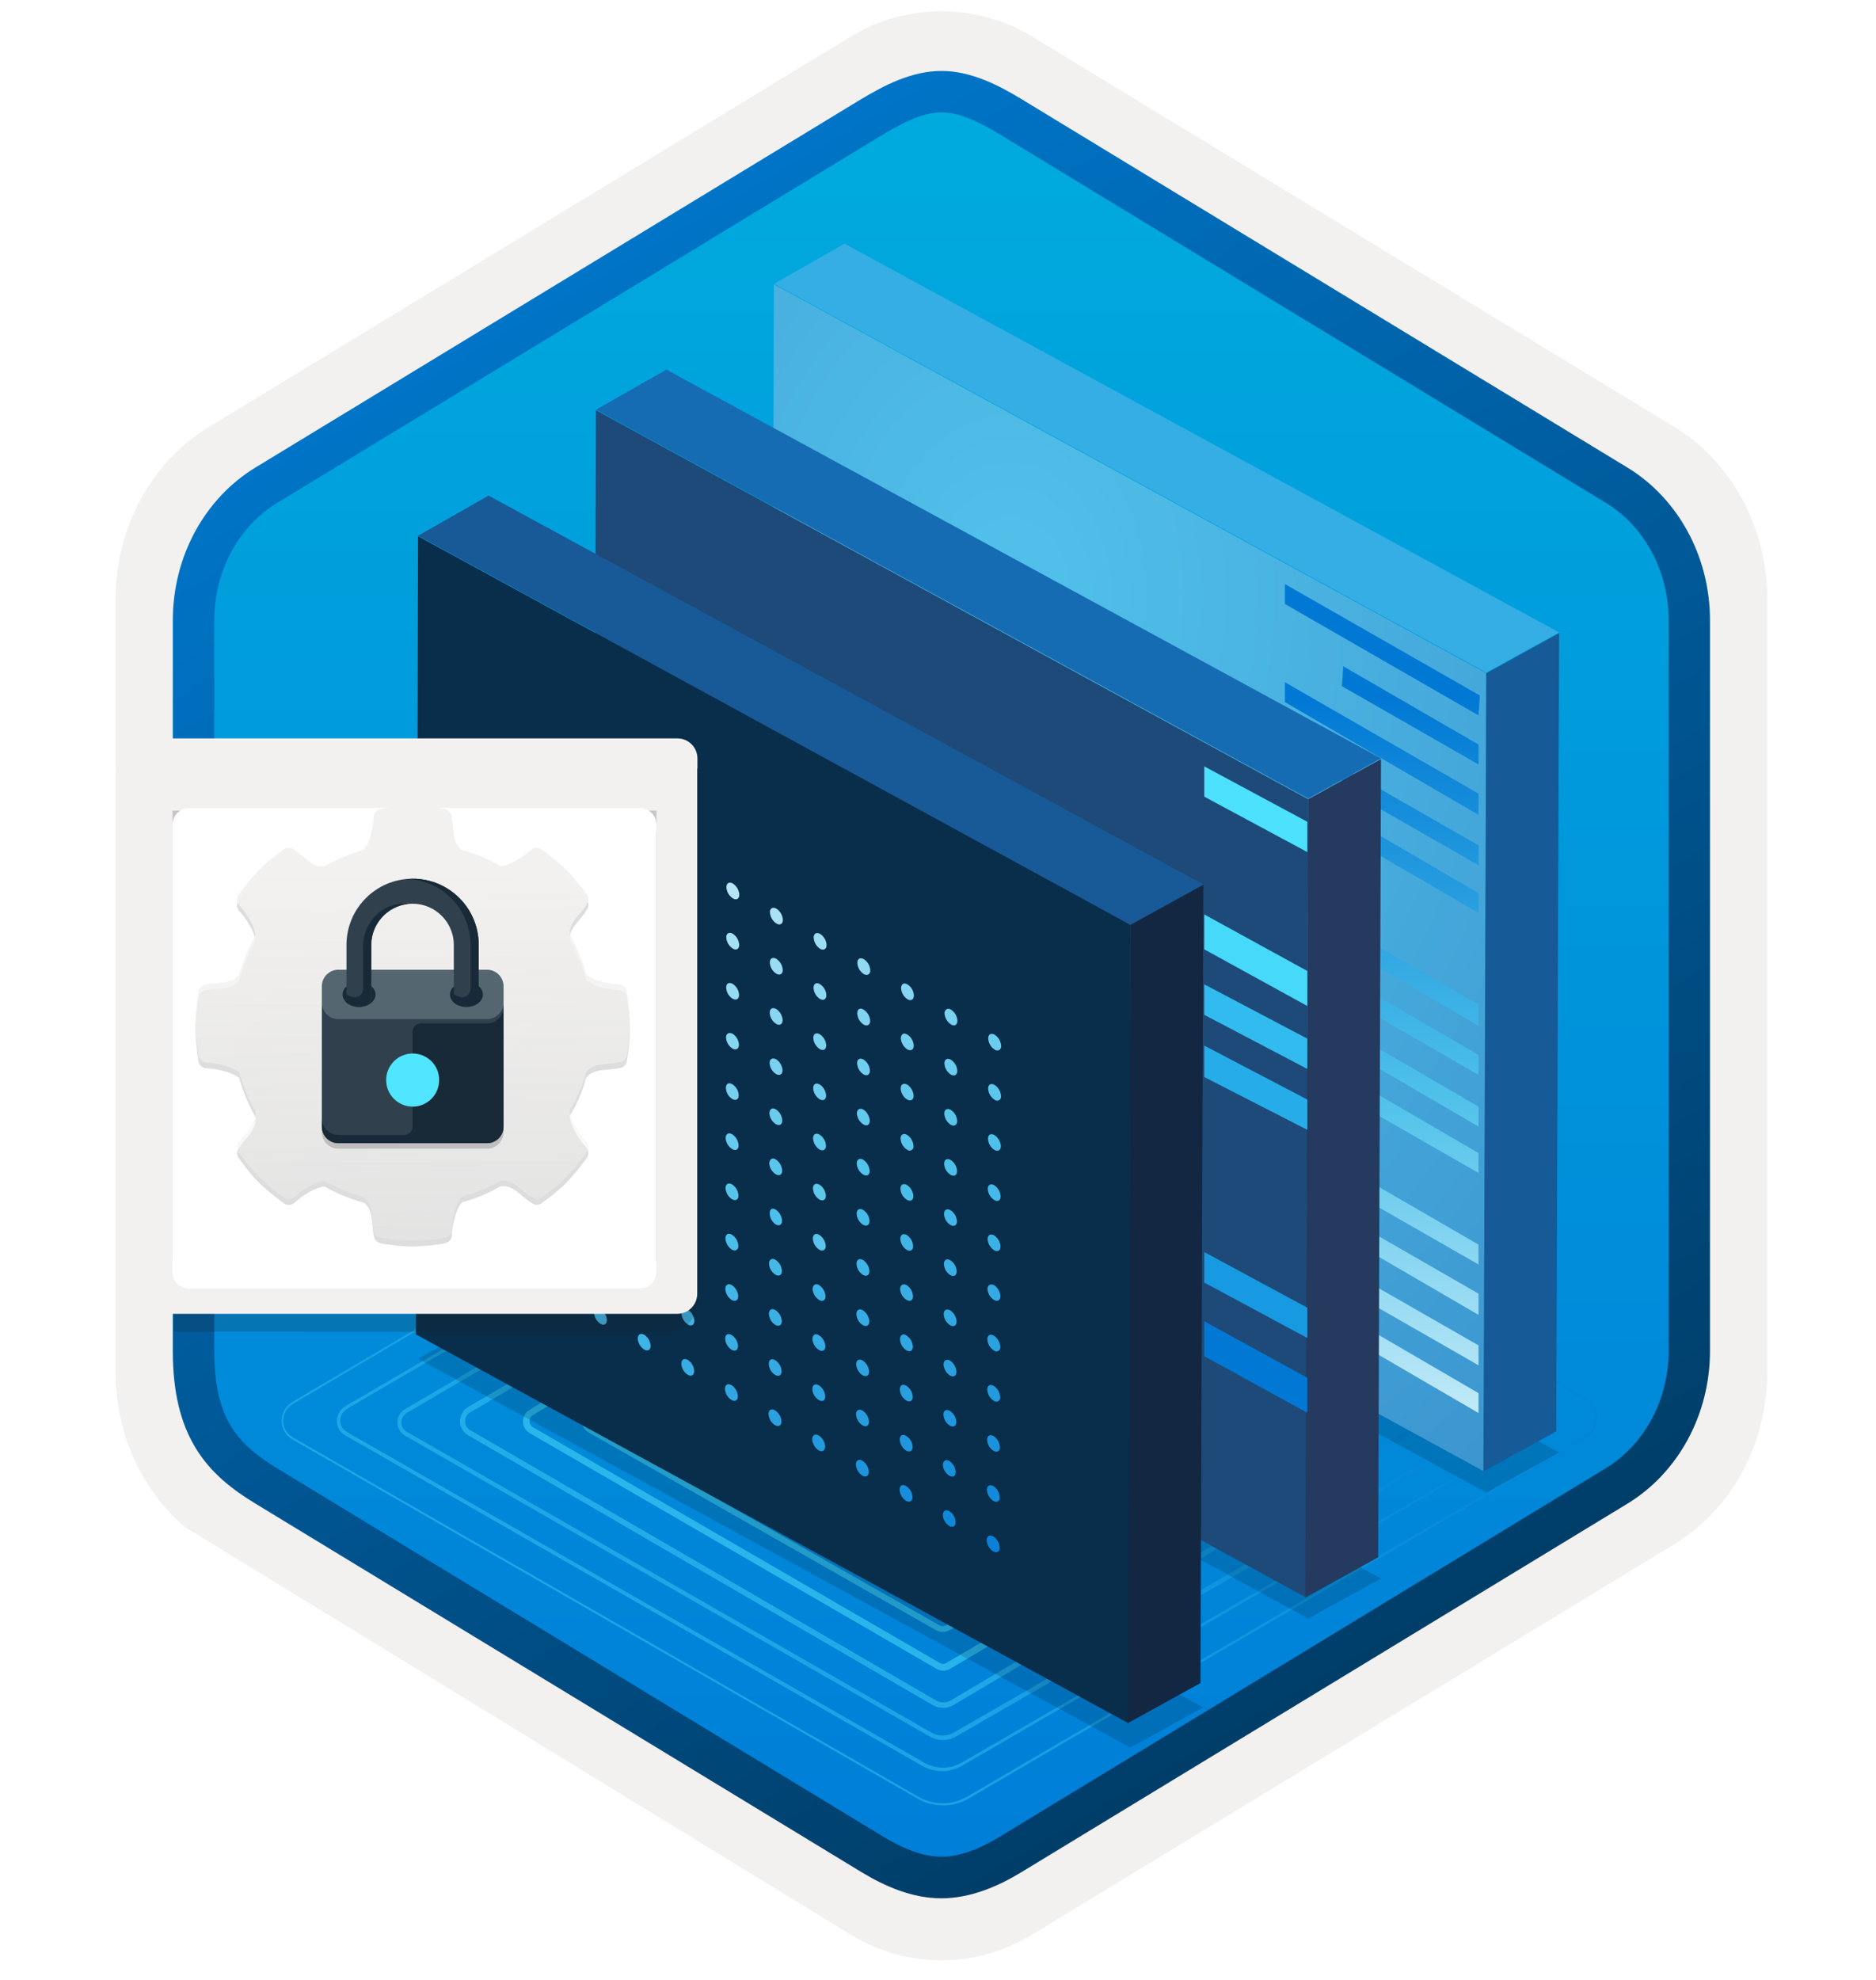 <svg width="181" height="191" viewBox="0 0 181 191" fill="none" xmlns="http://www.w3.org/2000/svg">
<path d="M90.833 189.093C93.893 189.093 96.903 188.243 99.563 186.623L161.533 148.963C167.073 145.593 170.503 139.263 170.503 132.423V57.713C170.503 50.893 167.073 44.553 161.533 41.173L99.563 3.513C94.233 0.273 87.413 0.293 82.113 3.513L20.143 41.193C14.603 44.563 11.153 50.893 11.153 57.733V132.433C11.153 138.193 13.603 143.613 17.703 147.183V147.213L82.113 186.643C84.753 188.243 87.773 189.093 90.833 189.093ZM91.483 8.043C93.433 8.043 95.913 9.253 97.623 10.303L158.383 47.493C162.133 49.773 164.253 56.373 164.253 61.123L163.623 132.423C163.623 137.173 160.423 141.443 156.673 143.723L96.273 180.103C92.843 182.193 90.053 182.193 86.613 180.103L25.403 143.633C21.653 141.353 18.633 137.153 18.633 132.423V58.783C18.633 54.043 21.363 49.153 25.133 46.863L85.713 10.303C87.413 9.263 89.533 8.043 91.483 8.043Z" fill="#F2F1F0"/>
<path fill-rule="evenodd" clip-rule="evenodd" d="M98.733 11.623C96.283 10.123 93.563 9.373 90.833 9.373C88.103 9.373 85.383 10.133 82.933 11.623L26.803 45.953C21.783 49.023 18.673 54.773 18.673 61.023V129.123C18.673 135.353 21.773 141.123 26.803 144.193L82.933 178.523C85.383 180.023 88.103 180.773 90.833 180.773C93.563 180.773 96.283 180.033 98.733 178.523L154.863 144.193C159.883 141.123 162.993 135.353 162.993 129.123V61.023C162.993 54.793 159.893 49.043 154.863 45.953L98.733 11.623Z" fill="url(#paint0_linear_828_46588)"/>
<path fill-rule="evenodd" clip-rule="evenodd" d="M90.833 10.843C92.513 10.843 94.403 11.713 96.463 12.963L154.933 48.503C158.583 50.723 160.993 54.993 160.993 59.823V130.303C160.993 135.123 158.583 139.403 154.933 141.623L96.473 177.163C94.513 178.353 92.593 179.103 90.843 179.103C89.093 179.103 87.173 178.353 85.213 177.163L26.733 141.633C24.723 140.403 23.273 139.203 22.293 137.593C21.313 135.993 20.673 133.773 20.673 130.313V59.833C20.673 55.003 23.083 50.733 26.733 48.513L85.193 12.973C87.283 11.723 89.143 10.843 90.833 10.843ZM98.543 180.593L157.003 145.053C161.923 142.063 164.983 136.443 164.983 130.313V59.833C164.983 53.703 161.923 48.083 157.003 45.093L98.543 9.553C96.433 8.273 93.723 6.843 90.833 6.843C87.933 6.843 85.223 8.283 83.133 9.543H83.123L24.653 45.093C19.733 48.083 16.673 53.703 16.673 59.833V130.313C16.673 134.273 17.413 137.263 18.873 139.673C20.333 142.073 22.393 143.673 24.653 145.043L83.113 180.583C85.333 181.933 88.003 183.113 90.823 183.113C93.643 183.113 96.323 181.943 98.543 180.593Z" fill="url(#paint1_linear_828_46588)"/>
<g opacity="0.35">
<path d="M90.972 174.149C90.096 174.147 89.237 173.913 88.482 173.469L28.252 138.87C27.931 138.695 27.663 138.438 27.475 138.125C27.287 137.812 27.186 137.455 27.182 137.089C27.175 136.722 27.264 136.36 27.439 136.037C27.614 135.715 27.87 135.443 28.182 135.25V135.25L88.652 99.549C89.354 99.132 90.155 98.912 90.972 98.912C91.788 98.912 92.59 99.132 93.292 99.549L153.132 134.99C153.437 135.174 153.689 135.433 153.864 135.743C154.039 136.053 154.131 136.403 154.132 136.76C154.139 137.128 154.052 137.492 153.876 137.817C153.701 138.141 153.444 138.414 153.132 138.609L93.422 173.51C92.678 173.94 91.831 174.161 90.972 174.149V174.149ZM28.252 135.419C27.963 135.591 27.725 135.836 27.562 136.129C27.398 136.422 27.316 136.754 27.322 137.089C27.33 137.421 27.427 137.745 27.602 138.027C27.779 138.308 28.027 138.537 28.322 138.69L88.582 173.299C89.301 173.721 90.119 173.944 90.952 173.944C91.785 173.944 92.603 173.721 93.322 173.299L153.032 138.399C153.319 138.224 153.556 137.977 153.719 137.683C153.883 137.388 153.966 137.056 153.962 136.719C153.959 136.395 153.872 136.077 153.709 135.796C153.546 135.516 153.312 135.283 153.032 135.12L93.192 99.719C92.522 99.317 91.754 99.104 90.972 99.104C90.19 99.104 89.422 99.317 88.752 99.719L28.252 135.419Z" fill="url(#paint2_linear_828_46588)"/>
</g>
<g opacity="0.35">
<path d="M90.972 170.85C90.271 170.854 89.582 170.675 88.972 170.33L33.302 138.45C33.059 138.318 32.857 138.123 32.716 137.885C32.575 137.647 32.501 137.376 32.502 137.1C32.495 136.811 32.564 136.526 32.703 136.273C32.841 136.02 33.045 135.808 33.292 135.66L89.012 103.11C89.597 102.766 90.263 102.585 90.942 102.585C91.621 102.585 92.287 102.766 92.872 103.11L148.212 135.11C148.482 135.266 148.706 135.491 148.862 135.761C149.018 136.031 149.1 136.338 149.1 136.65C149.1 136.962 149.018 137.268 148.862 137.538C148.706 137.809 148.482 138.033 148.212 138.19L92.912 170.27C92.329 170.632 91.659 170.832 90.972 170.85ZM90.972 102.85C90.349 102.854 89.739 103.023 89.202 103.34L33.482 135.89C33.282 136.01 33.117 136.18 33.003 136.383C32.889 136.587 32.83 136.816 32.832 137.05C32.834 137.273 32.896 137.491 33.01 137.682C33.124 137.874 33.287 138.032 33.482 138.14L89.162 170.02C89.714 170.339 90.34 170.508 90.977 170.508C91.615 170.508 92.241 170.339 92.792 170.02L148.082 137.99C148.309 137.863 148.498 137.678 148.63 137.454C148.761 137.23 148.831 136.975 148.831 136.715C148.831 136.455 148.761 136.199 148.63 135.975C148.498 135.751 148.309 135.566 148.082 135.44L92.742 103.44C92.212 103.101 91.601 102.911 90.972 102.89V102.85Z" fill="url(#paint3_linear_828_46588)"/>
</g>
<path opacity="0.35" fill-rule="evenodd" clip-rule="evenodd" d="M91.952 106.58C91.655 106.386 91.307 106.282 90.952 106.282C90.597 106.282 90.249 106.386 89.952 106.58V106.58L39.282 136.27C39.115 136.361 38.976 136.495 38.879 136.659C38.782 136.823 38.731 137.009 38.731 137.2C38.731 137.39 38.782 137.577 38.879 137.74C38.976 137.904 39.115 138.038 39.282 138.13L89.872 167.13C90.198 167.316 90.567 167.415 90.942 167.415C91.317 167.415 91.686 167.316 92.012 167.13V167.13L142.552 137.99C142.738 137.878 142.893 137.719 143 137.53C143.107 137.341 143.163 137.127 143.163 136.91C143.163 136.692 143.107 136.478 143 136.289C142.893 136.1 142.738 135.942 142.552 135.83V135.83L91.952 106.58ZM92.172 106.22C91.812 105.994 91.397 105.875 90.972 105.875C90.548 105.875 90.132 105.994 89.772 106.22L39.102 135.91C38.871 136.038 38.678 136.225 38.544 136.453C38.409 136.681 38.339 136.94 38.339 137.205C38.339 137.469 38.409 137.728 38.544 137.956C38.678 138.184 38.871 138.372 39.102 138.5V138.5L89.692 167.5C90.081 167.725 90.522 167.844 90.972 167.844C91.422 167.844 91.863 167.725 92.252 167.5V167.5L142.752 138.36C143.005 138.213 143.216 138.002 143.362 137.748C143.508 137.495 143.585 137.207 143.585 136.915C143.585 136.622 143.508 136.334 143.362 136.081C143.216 135.827 143.005 135.616 142.752 135.47V135.47L92.172 106.22Z" fill="url(#paint4_linear_828_46588)"/>
<path opacity="0.4" fill-rule="evenodd" clip-rule="evenodd" d="M91.842 109.91C91.585 109.741 91.284 109.652 90.977 109.652C90.67 109.652 90.369 109.741 90.112 109.91V109.91L45.452 136.19C45.28 136.27 45.135 136.398 45.033 136.559C44.932 136.719 44.878 136.905 44.878 137.095C44.878 137.284 44.932 137.47 45.033 137.631C45.135 137.791 45.28 137.919 45.452 138L90.252 163.99C90.482 164.132 90.747 164.208 91.017 164.208C91.287 164.208 91.552 164.132 91.782 163.99V163.99L136.022 137.79C136.194 137.709 136.339 137.581 136.441 137.421C136.543 137.26 136.597 137.074 136.597 136.885C136.597 136.695 136.543 136.509 136.441 136.349C136.339 136.188 136.194 136.06 136.022 135.98L91.872 109.91H91.842ZM92.122 109.45C91.779 109.229 91.38 109.112 90.972 109.112C90.564 109.112 90.165 109.229 89.822 109.45L45.172 135.72C44.931 135.857 44.73 136.055 44.591 136.295C44.451 136.535 44.378 136.807 44.378 137.085C44.378 137.362 44.451 137.634 44.591 137.874C44.73 138.114 44.931 138.313 45.172 138.45V138.45L89.952 164.45C90.265 164.64 90.625 164.741 90.992 164.741C91.359 164.741 91.719 164.64 92.032 164.45L136.252 138.25C136.491 138.11 136.689 137.911 136.826 137.672C136.964 137.432 137.036 137.161 137.036 136.885C137.036 136.608 136.964 136.337 136.826 136.097C136.689 135.858 136.491 135.659 136.252 135.52V135.52L92.112 109.45H92.122Z" fill="url(#paint5_linear_828_46588)"/>
<path opacity="0.5" fill-rule="evenodd" clip-rule="evenodd" d="M91.532 113.199C91.362 113.106 91.171 113.057 90.977 113.057C90.783 113.057 90.592 113.106 90.422 113.199L51.422 136.499C51.32 136.56 51.236 136.645 51.178 136.748C51.119 136.85 51.089 136.966 51.089 137.084C51.089 137.202 51.119 137.319 51.178 137.421C51.236 137.524 51.32 137.609 51.422 137.669V137.669L90.692 160.419C90.782 160.471 90.884 160.498 90.987 160.498C91.091 160.498 91.192 160.471 91.282 160.419V160.419L129.752 137.799C129.849 137.735 129.929 137.647 129.984 137.544C130.038 137.441 130.067 137.326 130.067 137.209C130.067 137.093 130.038 136.978 129.984 136.875C129.929 136.772 129.849 136.684 129.752 136.619V136.619L91.532 113.199ZM90.092 112.639C90.359 112.49 90.661 112.411 90.967 112.411C91.274 112.411 91.575 112.49 91.842 112.639V112.639L130.112 136.059C130.302 136.182 130.458 136.35 130.566 136.548C130.674 136.746 130.731 136.969 130.731 137.194C130.731 137.42 130.674 137.643 130.566 137.841C130.458 138.039 130.302 138.207 130.112 138.329V138.329L91.642 160.989C91.45 161.1 91.233 161.158 91.012 161.158C90.791 161.158 90.573 161.1 90.382 160.989L51.122 138.249C50.92 138.135 50.752 137.97 50.636 137.769C50.519 137.569 50.457 137.341 50.457 137.109C50.457 136.878 50.519 136.65 50.636 136.45C50.752 136.249 50.92 136.084 51.122 135.969L90.092 112.639Z" fill="url(#paint6_linear_828_46588)"/>
<path opacity="0.5" fill-rule="evenodd" clip-rule="evenodd" d="M92.532 117.4C92.067 117.121 91.534 116.974 90.992 116.974C90.45 116.974 89.918 117.121 89.452 117.4V117.4L57.032 136.66C56.936 136.703 56.855 136.774 56.798 136.862C56.741 136.951 56.711 137.054 56.711 137.16C56.711 137.265 56.741 137.368 56.798 137.457C56.855 137.545 56.936 137.616 57.032 137.66V137.66L90.592 156.75C90.702 156.818 90.828 156.854 90.957 156.854C91.086 156.854 91.213 156.818 91.322 156.75L124.152 137.67C124.231 137.621 124.296 137.554 124.341 137.473C124.386 137.393 124.409 137.302 124.409 137.21C124.409 137.117 124.386 137.027 124.341 136.946C124.296 136.866 124.231 136.798 124.152 136.75V136.75L92.532 117.45V117.4ZM89.132 116.85C89.695 116.511 90.34 116.332 90.997 116.332C91.654 116.332 92.299 116.511 92.862 116.85V116.85L124.492 136.15C124.657 136.259 124.792 136.408 124.886 136.582C124.98 136.757 125.029 136.952 125.029 137.15C125.029 137.348 124.98 137.543 124.886 137.717C124.792 137.892 124.657 138.04 124.492 138.15V138.15L91.652 157.24C91.445 157.358 91.211 157.42 90.972 157.42C90.734 157.42 90.499 157.358 90.292 157.24L56.742 138.15C56.559 138.047 56.406 137.898 56.3 137.717C56.194 137.536 56.138 137.329 56.138 137.12C56.138 136.91 56.194 136.704 56.3 136.522C56.406 136.341 56.559 136.192 56.742 136.09V136.09L89.162 116.84L89.132 116.85Z" fill="url(#paint7_linear_828_46588)"/>
<path opacity="0.15" d="M74.683 106.48L81.478 102.607L150.427 140.108L143.4 143.981L74.683 106.48Z" fill="black"/>
<path d="M143.4 64.944L143.191 141.94L74.451 104.416L74.66 27.42L143.4 64.944Z" fill="url(#paint8_radial_828_46588)"/>
<path d="M143.4 64.945L150.427 61.072L150.149 138.068L143.122 141.941L143.4 64.945Z" fill="#165A98"/>
<path d="M74.683 27.375L81.478 23.502L150.427 61.002L143.4 64.876L74.683 27.375Z" fill="#34AEE4"/>
<path d="M129.472 124.146V122.227L142.65 129.776V131.695L129.472 124.146Z" fill="url(#paint9_linear_828_46588)"/>
<path d="M123.971 115.959V114.04L142.65 124.786V126.833L123.971 115.959Z" fill="url(#paint10_linear_828_46588)"/>
<path d="M127.937 127.729V125.81L142.65 134.382V136.301L127.937 127.729Z" fill="url(#paint11_linear_828_46588)"/>
<path d="M142.65 120.053V121.972L129.472 114.424L129.6 112.505" fill="url(#paint12_linear_828_46588)"/>
<path d="M129.472 100.991V99.072L142.65 106.748V108.667L129.472 100.991Z" fill="url(#paint13_linear_828_46588)"/>
<path d="M123.971 92.931V90.884L142.65 101.759V103.678L123.971 92.931Z" fill="url(#paint14_linear_828_46588)"/>
<path d="M127.937 104.701V102.654L142.65 111.226V113.145L127.937 104.701Z" fill="url(#paint15_linear_828_46588)"/>
<path d="M142.65 96.896V98.943L129.472 91.266L129.6 89.347" fill="url(#paint16_linear_828_46588)"/>
<path d="M129.472 75.915V73.996L142.65 81.544V83.463L129.472 75.915Z" fill="url(#paint17_linear_828_46588)"/>
<path d="M123.971 58.259V56.34L142.778 67.087L142.65 69.006L123.971 58.259Z" fill="url(#paint18_linear_828_46588)"/>
<path d="M123.971 67.728V65.808L142.65 76.555V78.602L123.971 67.728Z" fill="url(#paint19_linear_828_46588)"/>
<path d="M127.937 79.498V77.579L142.65 86.151V88.07L127.937 79.498Z" fill="url(#paint20_linear_828_46588)"/>
<path d="M129.472 66.19L129.6 64.271L142.65 71.82V73.739L129.472 66.19Z" fill="url(#paint21_linear_828_46588)"/>
<path opacity="0.15" d="M57.498 118.63L64.293 114.757L133.242 152.258L126.215 156.131L57.498 118.63Z" fill="black"/>
<path d="M126.215 77.096L126.006 154.092L57.289 116.568L57.498 39.572L126.215 77.096Z" fill="#1D4A79"/>
<path d="M126.215 77.097L133.242 73.224L132.964 150.22L125.937 154.093L126.215 77.097Z" fill="#243A5E"/>
<path d="M57.498 39.526L64.293 35.653L133.242 73.154L126.215 77.027L57.498 39.526Z" fill="#166CB3"/>
<path d="M126.129 136.279L126.129 132.902L116.19 127.449L116.19 130.816L126.129 136.279Z" fill="#0178D4"/>
<path d="M116.19 94.951L116.19 97.894L126.129 103.108L126.129 100.186L116.19 94.951Z" fill="#31BBEE"/>
<path d="M116.19 120.774L116.19 123.717L126.129 129.061L126.129 126.139L116.19 120.774Z" fill="#189AE2"/>
<path d="M116.19 100.86L116.19 103.89L126.129 108.984L126.129 106.063L116.19 100.86Z" fill="#26ADE9"/>
<path d="M126.129 97.037L126.129 93.66L116.19 88.207L116.19 91.574L126.129 97.037Z" fill="#46D9FA"/>
<path d="M116.19 73.924L116.19 76.846L126.129 82.19L126.129 79.268L116.19 73.924Z" fill="#4CE1FD"/>
<path opacity="0.15" d="M40.336 131.072L47.132 127.199L116.08 164.7L109.053 168.573L40.336 131.072Z" fill="black"/>
<path d="M109.076 89.226L108.868 166.223L40.128 128.722L40.336 51.725L109.076 89.226Z" fill="#092E4C"/>
<path d="M109.076 89.226L116.103 85.353L115.825 162.349L108.798 166.222L109.076 89.226Z" fill="#132743"/>
<path d="M40.336 51.678L47.132 47.805L116.08 85.306L109.053 89.179L40.336 51.678Z" fill="#185A97"/>
<path d="M53.868 75.452C54.048 75.57 54.197 75.729 54.303 75.915C54.409 76.102 54.47 76.311 54.48 76.526C54.48 76.919 54.203 77.08 53.856 76.884C53.676 76.766 53.526 76.607 53.418 76.421C53.309 76.234 53.246 76.025 53.233 75.81C53.233 75.452 53.475 75.302 53.868 75.452Z" fill="#E6F6FC"/>
<path d="M58.095 77.924C58.278 78.04 58.429 78.198 58.538 78.385C58.646 78.572 58.709 78.782 58.719 78.998C58.719 79.379 58.43 79.541 58.095 79.344C57.914 79.227 57.764 79.068 57.655 78.882C57.547 78.695 57.484 78.486 57.472 78.27C57.449 77.889 57.726 77.762 58.095 77.924Z" fill="#DAF2FB"/>
<path d="M62.288 80.361C62.469 80.477 62.62 80.636 62.727 80.823C62.833 81.01 62.893 81.22 62.9 81.435C62.9 81.828 62.634 82.001 62.288 81.793C62.105 81.677 61.954 81.519 61.845 81.332C61.737 81.145 61.675 80.935 61.664 80.719C61.664 80.315 61.941 80.165 62.288 80.361Z" fill="#CEEEF9"/>
<path d="M66.504 82.798C66.683 82.913 66.833 83.07 66.94 83.255C67.046 83.44 67.106 83.648 67.116 83.861C67.116 84.265 66.838 84.427 66.492 84.231C66.313 84.109 66.164 83.948 66.058 83.76C65.952 83.571 65.891 83.361 65.88 83.145C65.88 82.752 66.18 82.59 66.504 82.798Z" fill="#C1E9F8"/>
<path d="M70.707 85.225C70.888 85.343 71.038 85.501 71.146 85.688C71.255 85.874 71.318 86.084 71.331 86.299C71.331 86.703 71.054 86.865 70.707 86.657C70.526 86.54 70.375 86.382 70.266 86.195C70.158 86.008 70.095 85.798 70.084 85.583C70.084 85.178 70.361 85.028 70.707 85.225Z" fill="#B5E5F6"/>
<path d="M74.912 87.65C75.092 87.768 75.242 87.927 75.35 88.113C75.459 88.299 75.522 88.509 75.535 88.724C75.535 89.128 75.258 89.29 74.912 89.082C74.73 88.965 74.579 88.807 74.47 88.62C74.362 88.433 74.299 88.224 74.288 88.008C74.265 87.615 74.565 87.454 74.912 87.65Z" fill="#A9E1F5"/>
<path d="M53.833 85.178C54.015 85.295 54.166 85.453 54.275 85.64C54.383 85.826 54.446 86.036 54.457 86.252C54.471 86.329 54.461 86.41 54.428 86.481C54.395 86.553 54.341 86.612 54.272 86.652C54.204 86.691 54.125 86.708 54.046 86.701C53.968 86.693 53.893 86.662 53.833 86.61C53.648 86.494 53.494 86.335 53.386 86.145C53.277 85.956 53.217 85.743 53.21 85.524C53.21 85.143 53.475 84.981 53.833 85.178Z" fill="#C6EBF8"/>
<path d="M58.095 87.603C58.277 87.719 58.427 87.877 58.534 88.064C58.641 88.251 58.7 88.461 58.708 88.677C58.708 89.058 58.419 89.231 58.095 89.035C57.911 88.918 57.758 88.758 57.649 88.569C57.54 88.38 57.479 88.167 57.472 87.949C57.425 87.545 57.703 87.406 58.095 87.603Z" fill="#BAE7F7"/>
<path d="M62.265 90.039C62.445 90.156 62.594 90.315 62.701 90.502C62.807 90.689 62.868 90.898 62.877 91.113C62.877 91.506 62.6 91.668 62.253 91.471C62.071 91.352 61.919 91.192 61.81 91.003C61.702 90.815 61.64 90.603 61.63 90.385C61.63 90.004 61.918 89.843 62.265 90.039Z" fill="#AFE3F6"/>
<path d="M66.469 92.476C66.65 92.59 66.802 92.746 66.91 92.931C67.019 93.116 67.081 93.324 67.092 93.538C67.092 93.943 66.815 94.104 66.469 93.908C66.287 93.789 66.136 93.628 66.027 93.44C65.919 93.251 65.857 93.04 65.845 92.822C65.845 92.441 66.18 92.268 66.469 92.476Z" fill="#A2DFF4"/>
<path d="M70.684 94.9C70.866 95.017 71.017 95.175 71.126 95.362C71.234 95.549 71.297 95.758 71.308 95.974C71.308 96.378 71.019 96.528 70.673 96.332C70.493 96.215 70.343 96.056 70.237 95.869C70.13 95.682 70.07 95.473 70.061 95.258C70.061 94.865 70.338 94.704 70.684 94.9Z" fill="#96DAF3"/>
<path d="M74.888 97.327C75.069 97.445 75.219 97.604 75.327 97.79C75.436 97.977 75.499 98.186 75.512 98.401C75.512 98.806 75.224 98.967 74.877 98.759C74.697 98.642 74.547 98.483 74.441 98.296C74.334 98.11 74.274 97.9 74.265 97.685C74.265 97.293 74.542 97.131 74.888 97.327Z" fill="#8AD6F1"/>
<path d="M53.856 80.337C54.035 80.456 54.183 80.615 54.289 80.802C54.395 80.988 54.457 81.196 54.469 81.411C54.469 81.803 54.191 81.965 53.845 81.769C53.663 81.652 53.512 81.493 53.404 81.307C53.295 81.12 53.233 80.91 53.221 80.695C53.221 80.302 53.475 80.14 53.856 80.337Z" fill="#D5F0FA"/>
<path d="M58.003 82.624C58.186 82.739 58.338 82.897 58.447 83.084C58.555 83.271 58.617 83.482 58.627 83.698C58.627 84.079 58.349 84.252 58.003 84.056C57.821 83.939 57.67 83.781 57.562 83.594C57.453 83.407 57.391 83.198 57.379 82.982C57.379 82.589 57.656 82.381 58.003 82.624Z" fill="#CBEDF9"/>
<path d="M62.276 85.2C62.455 85.319 62.604 85.478 62.71 85.664C62.816 85.851 62.877 86.06 62.888 86.274C62.888 86.667 62.611 86.84 62.265 86.632C62.083 86.515 61.932 86.357 61.823 86.17C61.715 85.984 61.652 85.774 61.641 85.558C61.641 85.165 61.93 85.004 62.276 85.2Z" fill="#BEE8F7"/>
<path d="M66.48 87.637C66.66 87.753 66.811 87.909 66.919 88.094C67.027 88.279 67.091 88.486 67.104 88.7C67.104 89.104 66.827 89.266 66.48 89.069C66.298 88.951 66.147 88.791 66.04 88.602C65.934 88.413 65.875 88.201 65.868 87.984C65.868 87.603 66.18 87.429 66.48 87.637Z" fill="#B2E4F6"/>
<path d="M70.696 90.064C70.876 90.182 71.027 90.34 71.135 90.527C71.243 90.713 71.306 90.922 71.32 91.138C71.32 91.542 71.042 91.704 70.696 91.496C70.514 91.379 70.363 91.221 70.255 91.034C70.146 90.847 70.084 90.637 70.072 90.422C70.072 90.029 70.35 89.867 70.696 90.064Z" fill="#A6E0F4"/>
<path d="M74.9 92.486C75.08 92.605 75.23 92.764 75.338 92.95C75.446 93.136 75.51 93.345 75.524 93.56C75.524 93.965 75.235 94.126 74.888 93.918C74.708 93.801 74.559 93.642 74.452 93.455C74.346 93.269 74.286 93.059 74.276 92.844C74.265 92.452 74.554 92.29 74.9 92.486Z" fill="#99DCF3"/>
<path d="M53.822 90.016C54.004 90.133 54.155 90.292 54.263 90.478C54.372 90.665 54.434 90.875 54.446 91.091C54.46 91.168 54.45 91.249 54.417 91.32C54.383 91.392 54.329 91.451 54.261 91.491C54.192 91.53 54.113 91.547 54.035 91.539C53.956 91.532 53.882 91.5 53.822 91.449C53.637 91.333 53.483 91.173 53.374 90.984C53.265 90.795 53.205 90.581 53.198 90.363C53.198 89.982 53.475 89.82 53.822 90.016Z" fill="#B7E6F6"/>
<path d="M58.095 92.428C58.273 92.548 58.422 92.707 58.528 92.893C58.634 93.08 58.695 93.288 58.707 93.502C58.722 93.58 58.712 93.66 58.678 93.732C58.645 93.803 58.591 93.863 58.522 93.903C58.454 93.942 58.375 93.959 58.296 93.951C58.218 93.944 58.143 93.912 58.084 93.861C57.902 93.741 57.752 93.58 57.643 93.391C57.535 93.203 57.472 92.992 57.46 92.775C57.402 92.394 57.679 92.221 58.095 92.428Z" fill="#AAE2F5"/>
<path d="M62.242 94.878C62.423 94.995 62.575 95.153 62.683 95.34C62.791 95.526 62.854 95.736 62.865 95.952C62.865 96.344 62.588 96.506 62.242 96.31C62.059 96.191 61.907 96.031 61.799 95.842C61.691 95.653 61.629 95.442 61.618 95.224C61.618 94.843 61.895 94.681 62.242 94.878Z" fill="#9FDDF4"/>
<path d="M66.457 97.317C66.638 97.43 66.789 97.586 66.896 97.772C67.003 97.957 67.062 98.165 67.069 98.379C67.069 98.783 66.804 98.945 66.457 98.749C66.275 98.629 66.124 98.469 66.016 98.28C65.907 98.092 65.845 97.88 65.834 97.663C65.834 97.27 66.111 97.109 66.457 97.317Z" fill="#93D9F2"/>
<path d="M70.673 99.707C70.855 99.823 71.006 99.982 71.114 100.169C71.223 100.355 71.285 100.565 71.297 100.781C71.297 101.173 71.008 101.335 70.661 101.139C70.481 101.021 70.332 100.863 70.225 100.676C70.119 100.489 70.058 100.279 70.049 100.065C70.049 99.707 70.326 99.545 70.673 99.707Z" fill="#86D5F1"/>
<path d="M74.865 102.166C75.049 102.282 75.201 102.44 75.312 102.627C75.422 102.814 75.487 103.024 75.501 103.24C75.501 103.644 75.212 103.795 74.865 103.598C74.685 103.481 74.536 103.322 74.429 103.135C74.323 102.948 74.263 102.739 74.253 102.524C74.265 102.131 74.519 102.016 74.865 102.166Z" fill="#7AD1EF"/>
<path d="M53.81 94.855C53.99 94.974 54.14 95.132 54.248 95.319C54.356 95.505 54.42 95.714 54.434 95.929C54.434 96.322 54.145 96.483 53.81 96.287C53.627 96.172 53.475 96.014 53.367 95.827C53.258 95.64 53.196 95.429 53.187 95.213C53.187 94.82 53.475 94.659 53.81 94.855Z" fill="#A7E0F5"/>
<path d="M58.026 97.269C58.204 97.389 58.352 97.548 58.458 97.734C58.565 97.921 58.626 98.129 58.638 98.344C58.652 98.421 58.642 98.501 58.609 98.573C58.576 98.644 58.522 98.704 58.453 98.743C58.385 98.783 58.306 98.8 58.227 98.792C58.148 98.785 58.074 98.753 58.014 98.701C57.833 98.582 57.682 98.421 57.574 98.232C57.466 98.044 57.403 97.833 57.391 97.616C57.391 97.235 57.668 97.061 58.026 97.269Z" fill="#9ADCF3"/>
<path d="M62.23 99.707C62.412 99.824 62.563 99.983 62.671 100.169C62.78 100.356 62.842 100.566 62.854 100.782C62.854 101.174 62.577 101.336 62.23 101.14C62.048 101.023 61.897 100.865 61.789 100.678C61.68 100.491 61.618 100.281 61.606 100.066C61.56 99.707 61.883 99.523 62.23 99.707Z" fill="#8FD8F2"/>
<path d="M66.446 102.143C66.626 102.263 66.776 102.424 66.882 102.613C66.988 102.801 67.049 103.012 67.058 103.229C67.058 103.621 66.781 103.783 66.434 103.575C66.254 103.46 66.105 103.304 65.998 103.119C65.891 102.934 65.831 102.726 65.822 102.513C65.822 102.109 66.099 101.947 66.446 102.143Z" fill="#82D4F0"/>
<path d="M70.65 104.58C70.834 104.696 70.988 104.856 71.096 105.045C71.205 105.234 71.266 105.447 71.273 105.665C71.273 106.046 70.996 106.208 70.65 106.012C70.468 105.896 70.318 105.737 70.211 105.55C70.105 105.363 70.045 105.153 70.038 104.938C70.038 104.545 70.303 104.383 70.65 104.58Z" fill="#77D0EF"/>
<path d="M74.854 107.005C75.036 107.123 75.188 107.283 75.296 107.472C75.405 107.661 75.467 107.873 75.478 108.09C75.478 108.471 75.2 108.633 74.854 108.437C74.672 108.32 74.521 108.162 74.412 107.975C74.304 107.788 74.242 107.578 74.23 107.363C74.265 106.97 74.507 106.808 74.854 107.005Z" fill="#6BCBED"/>
<path d="M53.799 99.707C53.978 99.827 54.127 99.988 54.234 100.177C54.34 100.365 54.401 100.576 54.411 100.792C54.411 101.174 54.134 101.335 53.799 101.139C53.615 101.023 53.462 100.866 53.351 100.679C53.24 100.492 53.176 100.281 53.163 100.065C53.175 99.707 53.475 99.487 53.799 99.707Z" fill="#97DBF3"/>
<path d="M58.003 102.108C58.184 102.226 58.335 102.384 58.443 102.571C58.551 102.757 58.614 102.967 58.627 103.182C58.641 103.26 58.631 103.34 58.598 103.412C58.565 103.483 58.51 103.543 58.441 103.582C58.373 103.621 58.294 103.639 58.215 103.631C58.137 103.624 58.063 103.592 58.003 103.54C57.822 103.42 57.671 103.26 57.563 103.071C57.454 102.883 57.392 102.671 57.379 102.455C57.379 102.073 57.656 101.9 58.003 102.108Z" fill="#8BD7F1"/>
<path d="M62.218 104.547C62.4 104.663 62.551 104.821 62.657 105.008C62.764 105.195 62.823 105.406 62.831 105.621C62.831 106.014 62.565 106.175 62.218 105.979C62.036 105.864 61.883 105.706 61.775 105.519C61.666 105.332 61.604 105.121 61.595 104.905C61.56 104.512 61.872 104.327 62.218 104.547Z" fill="#7FD3F0"/>
<path d="M66.434 106.983C66.615 107.099 66.765 107.258 66.871 107.445C66.978 107.632 67.038 107.842 67.046 108.057C67.046 108.449 66.769 108.611 66.423 108.415C66.244 108.296 66.095 108.137 65.989 107.95C65.883 107.764 65.822 107.555 65.81 107.341C65.81 106.948 66.088 106.775 66.434 106.983Z" fill="#73CEEE"/>
<path d="M70.638 109.409C70.821 109.528 70.972 109.688 71.081 109.877C71.189 110.065 71.251 110.277 71.262 110.495C71.262 110.887 70.985 111.038 70.638 110.841C70.458 110.725 70.308 110.569 70.199 110.384C70.091 110.2 70.028 109.992 70.014 109.778C70.014 109.374 70.292 109.213 70.638 109.409Z" fill="#67CAED"/>
<path d="M74.842 111.834C75.024 111.953 75.175 112.114 75.284 112.302C75.392 112.491 75.454 112.702 75.466 112.92C75.466 113.312 75.189 113.474 74.842 113.266C74.662 113.15 74.512 112.994 74.403 112.809C74.295 112.625 74.232 112.417 74.219 112.204C74.265 111.799 74.496 111.638 74.842 111.834Z" fill="#5AC6EC"/>
<path d="M79.127 90.086C79.31 90.202 79.461 90.36 79.57 90.547C79.678 90.734 79.74 90.944 79.751 91.16C79.751 91.553 79.462 91.714 79.116 91.518C78.939 91.397 78.792 91.238 78.686 91.052C78.579 90.866 78.517 90.658 78.504 90.444C78.504 90.04 78.781 89.89 79.127 90.086Z" fill="#9CDDF3"/>
<path d="M83.343 92.522C83.525 92.639 83.677 92.797 83.785 92.984C83.894 93.17 83.956 93.381 83.967 93.597C83.967 93.989 83.678 94.151 83.331 93.955C83.15 93.835 83.001 93.675 82.894 93.486C82.787 93.297 82.728 93.085 82.719 92.869C82.719 92.476 82.996 92.326 83.343 92.522Z" fill="#91D9F2"/>
<path d="M87.558 94.959C87.738 95.074 87.888 95.231 87.995 95.415C88.101 95.601 88.162 95.808 88.171 96.022C88.171 96.426 87.893 96.588 87.558 96.391C87.377 96.272 87.225 96.112 87.117 95.923C87.009 95.734 86.946 95.523 86.935 95.306C86.969 94.901 87.212 94.751 87.558 94.959Z" fill="#85D4F1"/>
<path d="M91.763 97.395C91.941 97.512 92.089 97.669 92.195 97.853C92.301 98.038 92.363 98.245 92.375 98.457C92.375 98.861 92.098 99.023 91.763 98.827C91.58 98.707 91.427 98.547 91.317 98.359C91.207 98.17 91.142 97.959 91.127 97.741C91.139 97.395 91.416 97.175 91.763 97.395Z" fill="#79D0EF"/>
<path d="M95.967 99.811C96.149 99.927 96.301 100.085 96.409 100.272C96.518 100.459 96.58 100.669 96.59 100.885C96.605 100.963 96.595 101.043 96.562 101.114C96.528 101.186 96.474 101.246 96.405 101.285C96.337 101.324 96.258 101.341 96.179 101.334C96.101 101.326 96.026 101.295 95.967 101.243C95.783 101.126 95.63 100.966 95.522 100.777C95.413 100.588 95.352 100.375 95.343 100.157C95.343 99.765 95.62 99.615 95.967 99.811Z" fill="#6CCCEE"/>
<path d="M79.093 99.764C79.274 99.88 79.425 100.039 79.534 100.225C79.642 100.412 79.705 100.622 79.716 100.838C79.716 101.23 79.439 101.392 79.093 101.196C78.91 101.077 78.758 100.917 78.65 100.728C78.541 100.539 78.48 100.328 78.469 100.11C78.469 99.706 78.758 99.567 79.093 99.764Z" fill="#7DD2F0"/>
<path d="M83.308 102.201C83.491 102.317 83.644 102.475 83.752 102.662C83.861 102.849 83.922 103.06 83.932 103.276C83.932 103.668 83.655 103.83 83.308 103.634C83.127 103.514 82.977 103.354 82.871 103.165C82.764 102.976 82.704 102.765 82.696 102.548C82.696 102.155 82.973 102.017 83.308 102.201Z" fill="#71CEEE"/>
<path d="M87.535 104.627C87.714 104.746 87.862 104.906 87.968 105.092C88.074 105.278 88.136 105.487 88.148 105.701C88.148 106.094 87.87 106.256 87.524 106.059C87.341 105.944 87.189 105.786 87.08 105.599C86.972 105.412 86.91 105.201 86.9 104.985C86.9 104.592 87.189 104.431 87.535 104.627Z" fill="#65C9ED"/>
<path d="M91.74 107.064C91.918 107.18 92.067 107.337 92.173 107.522C92.279 107.706 92.341 107.914 92.352 108.126C92.352 108.531 92.074 108.681 91.728 108.496C91.545 108.377 91.394 108.217 91.285 108.028C91.177 107.84 91.115 107.628 91.104 107.41C91.104 107.018 91.393 106.856 91.74 107.064Z" fill="#59C5EB"/>
<path d="M95.944 109.489C96.124 109.607 96.273 109.766 96.381 109.952C96.49 110.139 96.553 110.348 96.567 110.563C96.567 110.955 96.279 111.117 95.944 110.921C95.76 110.804 95.607 110.644 95.499 110.455C95.39 110.265 95.329 110.053 95.32 109.835C95.32 109.454 95.597 109.292 95.944 109.489Z" fill="#4DC1EA"/>
<path d="M79.104 94.925C79.287 95.041 79.439 95.198 79.548 95.385C79.657 95.573 79.718 95.783 79.728 95.999C79.728 96.392 79.451 96.554 79.104 96.357C78.923 96.238 78.773 96.077 78.667 95.888C78.56 95.7 78.5 95.488 78.492 95.272C78.492 94.89 78.769 94.729 79.104 94.925Z" fill="#8DD7F2"/>
<path d="M83.331 97.397C83.513 97.513 83.664 97.672 83.773 97.859C83.881 98.045 83.944 98.255 83.955 98.471C83.955 98.864 83.666 99.025 83.32 98.829C83.139 98.709 82.99 98.548 82.884 98.359C82.777 98.171 82.717 97.96 82.708 97.743C82.708 97.328 82.985 97.166 83.331 97.397Z" fill="#81D3F0"/>
<path d="M87.547 99.799C87.726 99.915 87.874 100.072 87.981 100.256C88.087 100.441 88.148 100.648 88.159 100.861C88.159 101.265 87.882 101.415 87.535 101.219C87.354 101.1 87.202 100.939 87.094 100.751C86.986 100.562 86.923 100.351 86.912 100.133C86.969 99.706 87.2 99.591 87.547 99.799Z" fill="#75CFEF"/>
<path d="M91.751 102.225C91.929 102.342 92.077 102.499 92.183 102.684C92.29 102.868 92.351 103.075 92.363 103.288C92.363 103.692 92.086 103.854 91.74 103.657C91.559 103.537 91.409 103.376 91.3 103.188C91.192 102.999 91.129 102.788 91.116 102.572C91.116 102.179 91.405 102.017 91.751 102.225Z" fill="#69CBED"/>
<path d="M95.955 104.65C96.137 104.767 96.288 104.925 96.397 105.112C96.505 105.298 96.567 105.508 96.579 105.724C96.593 105.802 96.583 105.882 96.55 105.953C96.517 106.025 96.462 106.084 96.394 106.124C96.325 106.163 96.246 106.18 96.168 106.173C96.089 106.165 96.015 106.133 95.955 106.082C95.773 105.963 95.621 105.803 95.513 105.614C95.404 105.425 95.342 105.214 95.332 104.996C95.332 104.615 95.609 104.453 95.955 104.65Z" fill="#5CC6EC"/>
<path d="M79.081 104.605C79.263 104.722 79.414 104.88 79.522 105.067C79.631 105.253 79.693 105.463 79.705 105.679C79.705 106.072 79.428 106.233 79.081 106.037C78.899 105.918 78.747 105.758 78.638 105.569C78.53 105.381 78.468 105.169 78.457 104.951C78.457 104.57 78.746 104.408 79.081 104.605Z" fill="#6ECDEE"/>
<path d="M83.297 107.029C83.476 107.148 83.626 107.306 83.734 107.493C83.843 107.679 83.906 107.888 83.92 108.103C83.92 108.507 83.643 108.669 83.297 108.461C83.115 108.344 82.964 108.186 82.855 107.999C82.747 107.812 82.684 107.603 82.673 107.387C82.685 106.994 82.962 106.844 83.297 107.029Z" fill="#62C8EC"/>
<path d="M87.512 109.466C87.694 109.582 87.845 109.741 87.954 109.928C88.062 110.114 88.125 110.324 88.136 110.54C88.15 110.617 88.14 110.697 88.107 110.769C88.074 110.841 88.019 110.9 87.951 110.94C87.882 110.979 87.804 110.996 87.725 110.989C87.646 110.981 87.572 110.949 87.512 110.898C87.329 110.782 87.177 110.624 87.069 110.437C86.96 110.25 86.898 110.04 86.889 109.824C86.889 109.431 87.166 109.269 87.512 109.466Z" fill="#56C4EB"/>
<path d="M91.716 111.891C91.898 112.008 92.049 112.166 92.158 112.353C92.266 112.539 92.329 112.749 92.34 112.965C92.34 113.369 92.051 113.519 91.716 113.323C91.531 113.21 91.378 113.052 91.269 112.865C91.16 112.677 91.099 112.466 91.093 112.249C91.093 111.856 91.37 111.694 91.716 111.891Z" fill="#4BBFE9"/>
<path d="M95.932 114.329C96.11 114.449 96.258 114.608 96.365 114.794C96.471 114.981 96.532 115.189 96.544 115.403C96.544 115.796 96.267 115.958 95.932 115.761C95.749 115.643 95.596 115.483 95.485 115.294C95.375 115.106 95.311 114.894 95.297 114.676C95.308 114.283 95.586 114.133 95.932 114.329Z" fill="#45B9E8"/>
<path d="M79.07 109.443C79.251 109.56 79.403 109.718 79.511 109.905C79.619 110.092 79.682 110.301 79.693 110.517C79.693 110.91 79.404 111.071 79.058 110.875C78.88 110.756 78.732 110.597 78.626 110.41C78.519 110.224 78.458 110.015 78.446 109.801C78.446 109.397 78.723 109.247 79.07 109.443Z" fill="#5EC7EC"/>
<path d="M83.285 111.868C83.466 111.989 83.616 112.149 83.724 112.338C83.832 112.526 83.895 112.737 83.909 112.953C83.909 113.346 83.632 113.508 83.285 113.3C83.103 113.187 82.951 113.03 82.843 112.845C82.734 112.66 82.672 112.452 82.661 112.237C82.661 111.833 82.95 111.672 83.285 111.868Z" fill="#52C3EB"/>
<path d="M87.501 114.304C87.683 114.423 87.835 114.583 87.944 114.772C88.052 114.961 88.114 115.173 88.124 115.39C88.124 115.771 87.836 115.933 87.501 115.737C87.318 115.621 87.166 115.463 87.057 115.276C86.948 115.089 86.887 114.879 86.877 114.662C86.877 114.27 87.154 114.108 87.501 114.304Z" fill="#49BEE9"/>
<path d="M91.705 116.732C91.887 116.85 92.039 117.011 92.148 117.199C92.256 117.388 92.318 117.6 92.329 117.817C92.329 118.198 92.04 118.36 91.705 118.164C91.52 118.051 91.366 117.893 91.257 117.706C91.148 117.518 91.088 117.306 91.081 117.09C91.081 116.697 91.358 116.535 91.705 116.732Z" fill="#43B7E7"/>
<path d="M95.921 119.168C96.099 119.287 96.247 119.446 96.353 119.633C96.459 119.819 96.521 120.028 96.533 120.242C96.533 120.635 96.255 120.796 95.909 120.6C95.729 120.481 95.579 120.322 95.471 120.136C95.363 119.95 95.299 119.741 95.285 119.526C95.285 119.122 95.574 118.971 95.921 119.168Z" fill="#3CB1E5"/>
<path d="M79.058 114.271C79.24 114.387 79.391 114.546 79.499 114.732C79.608 114.919 79.67 115.129 79.682 115.345C79.682 115.737 79.393 115.899 79.046 115.703C78.868 115.583 78.72 115.424 78.614 115.238C78.508 115.051 78.446 114.843 78.434 114.629C78.434 114.236 78.712 114.074 79.058 114.271Z" fill="#5DC7EC"/>
<path d="M83.273 116.707C83.455 116.823 83.606 116.982 83.715 117.169C83.823 117.355 83.886 117.565 83.897 117.781C83.897 118.173 83.609 118.335 83.262 118.139C83.082 118.021 82.933 117.862 82.827 117.675C82.721 117.488 82.66 117.279 82.65 117.065C82.65 116.661 82.927 116.51 83.273 116.707Z" fill="#47BBE8"/>
<path d="M87.489 119.132C87.67 119.251 87.82 119.412 87.927 119.601C88.033 119.789 88.093 120.001 88.101 120.217C88.101 120.599 87.824 120.76 87.489 120.564C87.306 120.449 87.154 120.291 87.046 120.104C86.937 119.916 86.875 119.706 86.865 119.49C86.865 119.097 87.143 118.935 87.489 119.132Z" fill="#40B5E6"/>
<path d="M91.693 121.571C91.876 121.686 92.027 121.844 92.133 122.031C92.24 122.219 92.299 122.429 92.305 122.645C92.305 123.038 92.028 123.188 91.693 123.003C91.51 122.888 91.358 122.73 91.249 122.543C91.141 122.355 91.079 122.145 91.07 121.929C91.07 121.525 91.347 121.363 91.693 121.571Z" fill="#3AAFE5"/>
<path d="M95.909 123.961C96.087 124.08 96.235 124.24 96.341 124.426C96.448 124.612 96.509 124.821 96.521 125.035C96.521 125.428 96.244 125.589 95.897 125.393C95.715 125.277 95.563 125.119 95.455 124.932C95.346 124.745 95.284 124.535 95.274 124.319C95.274 123.961 95.562 123.799 95.909 123.961Z" fill="#34A9E3"/>
<path d="M53.787 104.523C53.965 104.643 54.114 104.802 54.22 104.988C54.326 105.175 54.387 105.383 54.399 105.597C54.399 105.99 54.122 106.152 53.776 105.955C53.595 105.837 53.445 105.679 53.337 105.492C53.228 105.306 53.165 105.096 53.152 104.881C53.152 104.489 53.475 104.327 53.787 104.523Z" fill="#88D6F1"/>
<path d="M57.991 106.96C58.174 107.075 58.327 107.233 58.435 107.42C58.544 107.607 58.605 107.818 58.615 108.034C58.629 108.112 58.619 108.192 58.586 108.263C58.553 108.335 58.498 108.395 58.43 108.434C58.361 108.473 58.282 108.49 58.204 108.483C58.125 108.475 58.051 108.444 57.991 108.392C57.813 108.272 57.664 108.113 57.556 107.927C57.448 107.741 57.383 107.533 57.368 107.318C57.368 106.925 57.645 106.752 57.991 106.96Z" fill="#7CD2F0"/>
<path d="M62.207 109.384C62.387 109.502 62.536 109.661 62.643 109.847C62.749 110.034 62.81 110.244 62.819 110.459C62.819 110.851 62.542 111.013 62.195 110.817C62.014 110.7 61.862 110.541 61.754 110.355C61.646 110.168 61.583 109.958 61.572 109.743C61.56 109.35 61.86 109.188 62.207 109.384Z" fill="#70CDEE"/>
<path d="M66.411 111.821C66.593 111.937 66.745 112.095 66.854 112.282C66.962 112.469 67.024 112.679 67.035 112.895C67.035 113.288 66.757 113.45 66.411 113.253C66.23 113.137 66.08 112.978 65.974 112.791C65.867 112.604 65.807 112.394 65.799 112.179C65.799 111.775 66.064 111.613 66.411 111.821Z" fill="#63C9ED"/>
<path d="M70.627 114.246C70.809 114.364 70.961 114.525 71.069 114.713C71.178 114.902 71.24 115.114 71.25 115.331C71.25 115.713 70.973 115.874 70.627 115.678C70.445 115.561 70.294 115.403 70.185 115.216C70.077 115.029 70.014 114.819 70.003 114.604C70.003 114.211 70.28 114.049 70.627 114.246Z" fill="#57C5EB"/>
<path d="M74.831 116.673C75.013 116.792 75.165 116.952 75.273 117.141C75.382 117.329 75.444 117.541 75.455 117.759C75.455 118.151 75.177 118.301 74.831 118.105C74.66 117.982 74.52 117.821 74.422 117.635C74.323 117.448 74.27 117.242 74.265 117.031C74.265 116.638 74.484 116.477 74.831 116.673Z" fill="#4CC0EA"/>
<path d="M53.753 114.212C53.934 114.329 54.086 114.487 54.194 114.674C54.302 114.86 54.365 115.07 54.376 115.286C54.391 115.364 54.38 115.444 54.347 115.515C54.314 115.587 54.26 115.647 54.191 115.686C54.123 115.725 54.044 115.742 53.965 115.735C53.887 115.727 53.812 115.695 53.753 115.644C53.569 115.529 53.416 115.371 53.307 115.184C53.199 114.997 53.138 114.786 53.129 114.57C53.129 114.166 53.406 114.015 53.753 114.212Z" fill="#69CBED"/>
<path d="M57.968 116.626C58.15 116.742 58.3 116.9 58.407 117.088C58.514 117.275 58.573 117.485 58.58 117.7C58.592 117.776 58.581 117.853 58.548 117.922C58.515 117.991 58.462 118.049 58.396 118.088C58.33 118.126 58.254 118.144 58.178 118.139C58.101 118.134 58.028 118.106 57.968 118.058C57.786 117.941 57.634 117.782 57.524 117.596C57.414 117.41 57.348 117.2 57.333 116.984C57.345 116.591 57.61 116.418 57.968 116.626Z" fill="#5DC6EC"/>
<path d="M62.172 119.075C62.354 119.192 62.505 119.35 62.614 119.537C62.722 119.724 62.785 119.934 62.796 120.149C62.796 120.542 62.519 120.704 62.172 120.507C61.992 120.389 61.842 120.23 61.733 120.044C61.625 119.858 61.562 119.648 61.549 119.433C61.56 119.029 61.826 118.879 62.172 119.075Z" fill="#50C2EA"/>
<path d="M66.388 121.511C66.569 121.625 66.72 121.781 66.827 121.966C66.933 122.152 66.993 122.36 67 122.574C67 122.978 66.734 123.128 66.388 122.932C66.207 122.818 66.055 122.662 65.947 122.477C65.838 122.292 65.776 122.084 65.764 121.869C65.764 121.465 66.041 121.315 66.388 121.511Z" fill="#49BDE9"/>
<path d="M70.603 123.961C70.784 124.079 70.934 124.238 71.042 124.424C71.151 124.611 71.214 124.82 71.227 125.035C71.227 125.439 70.939 125.59 70.592 125.393C70.413 125.274 70.265 125.115 70.158 124.929C70.052 124.742 69.991 124.534 69.98 124.319C69.98 123.961 70.257 123.742 70.603 123.961Z" fill="#42B6E7"/>
<path d="M74.808 126.364C74.988 126.482 75.138 126.641 75.247 126.827C75.355 127.014 75.418 127.223 75.431 127.438C75.431 127.842 75.143 127.992 74.796 127.796C74.616 127.679 74.466 127.52 74.36 127.333C74.254 127.146 74.193 126.937 74.184 126.722C74.184 126.329 74.461 126.168 74.808 126.364Z" fill="#3BB0E5"/>
<path d="M53.776 109.374C53.954 109.493 54.102 109.652 54.208 109.839C54.314 110.025 54.376 110.233 54.388 110.448C54.388 110.852 54.111 111.002 53.764 110.806C53.584 110.688 53.434 110.529 53.325 110.343C53.217 110.156 53.154 109.947 53.14 109.732C53.14 109.327 53.475 109.166 53.776 109.374Z" fill="#77D0EF"/>
<path d="M57.98 111.799C58.163 111.914 58.315 112.072 58.424 112.259C58.532 112.446 58.594 112.657 58.603 112.873C58.615 112.95 58.603 113.028 58.568 113.097C58.534 113.167 58.479 113.224 58.412 113.262C58.344 113.3 58.266 113.316 58.189 113.308C58.112 113.301 58.039 113.269 57.98 113.219C57.798 113.105 57.647 112.949 57.538 112.764C57.43 112.579 57.367 112.371 57.356 112.157C57.356 111.764 57.622 111.591 57.98 111.799Z" fill="#6CCCEE"/>
<path d="M62.195 114.235C62.376 114.352 62.525 114.511 62.632 114.698C62.738 114.885 62.798 115.094 62.808 115.309C62.808 115.713 62.53 115.863 62.184 115.667C62.004 115.548 61.854 115.389 61.746 115.203C61.638 115.017 61.574 114.808 61.56 114.593C61.56 114.189 61.849 114.027 62.195 114.235Z" fill="#61C8EC"/>
<path d="M66.399 116.661C66.581 116.781 66.733 116.941 66.841 117.13C66.949 117.318 67.012 117.53 67.023 117.747C67.023 118.14 66.746 118.301 66.399 118.094C66.219 117.978 66.069 117.821 65.961 117.637C65.852 117.452 65.789 117.245 65.776 117.031C65.776 116.627 66.053 116.465 66.399 116.661Z" fill="#55C4EB"/>
<path d="M70.615 119.099C70.797 119.215 70.948 119.374 71.056 119.56C71.165 119.747 71.227 119.957 71.239 120.173C71.239 120.577 70.95 120.727 70.604 120.531C70.425 120.411 70.277 120.252 70.171 120.066C70.065 119.879 70.003 119.671 69.992 119.457C69.992 119.064 70.269 118.891 70.615 119.099Z" fill="#4ABEE9"/>
<path d="M74.819 121.523C75.001 121.64 75.152 121.799 75.261 121.985C75.369 122.172 75.432 122.382 75.443 122.598C75.443 123.002 75.154 123.152 74.808 122.956C74.629 122.836 74.481 122.677 74.375 122.491C74.269 122.304 74.208 122.096 74.196 121.882C74.196 121.489 74.473 121.316 74.819 121.523Z" fill="#44B9E7"/>
<path d="M53.741 119.051C53.922 119.166 54.074 119.322 54.182 119.507C54.291 119.691 54.353 119.9 54.365 120.114C54.365 120.518 54.076 120.668 53.741 120.472C53.558 120.356 53.406 120.198 53.297 120.012C53.188 119.824 53.127 119.614 53.117 119.398C53.117 118.994 53.395 118.843 53.741 119.051Z" fill="#59C5EB"/>
<path d="M57.957 121.465C58.137 121.582 58.286 121.741 58.393 121.928C58.499 122.115 58.559 122.324 58.569 122.539C58.583 122.617 58.573 122.697 58.54 122.768C58.507 122.84 58.452 122.9 58.384 122.939C58.315 122.978 58.236 122.995 58.158 122.988C58.079 122.98 58.005 122.949 57.945 122.897C57.767 122.777 57.618 122.618 57.51 122.432C57.402 122.246 57.337 122.038 57.321 121.823C57.321 121.43 57.599 121.257 57.957 121.465Z" fill="#4DC1EA"/>
<path d="M62.161 123.961C62.342 124.075 62.493 124.231 62.602 124.416C62.711 124.601 62.773 124.809 62.784 125.023C62.784 125.427 62.507 125.577 62.161 125.381C61.98 125.263 61.83 125.104 61.722 124.918C61.614 124.731 61.55 124.522 61.537 124.307C61.56 123.857 61.814 123.706 62.161 123.961Z" fill="#46BBE8"/>
<path d="M66.376 126.339C66.557 126.455 66.707 126.614 66.814 126.801C66.92 126.988 66.98 127.198 66.989 127.413C66.989 127.806 66.711 127.967 66.365 127.759C66.186 127.643 66.038 127.486 65.931 127.302C65.825 127.117 65.764 126.91 65.753 126.697C65.753 126.27 66.03 126.142 66.376 126.339Z" fill="#40B5E6"/>
<path d="M70.581 128.775C70.763 128.888 70.916 129.044 71.024 129.229C71.133 129.414 71.195 129.624 71.204 129.838C71.204 130.242 70.927 130.392 70.581 130.196C70.4 130.079 70.25 129.921 70.143 129.734C70.037 129.547 69.977 129.337 69.968 129.122C69.968 128.729 70.234 128.579 70.581 128.775Z" fill="#3AAFE4"/>
<path d="M74.785 131.203C74.969 131.317 75.122 131.475 75.231 131.662C75.34 131.849 75.401 132.061 75.408 132.277C75.408 132.67 75.131 132.82 74.785 132.624C74.603 132.508 74.453 132.349 74.346 132.162C74.239 131.975 74.18 131.765 74.172 131.55C74.172 131.157 74.438 130.995 74.785 131.203Z" fill="#34A9E3"/>
<path d="M53.729 123.88C53.91 123.998 54.059 124.156 54.166 124.343C54.272 124.53 54.332 124.739 54.342 124.954C54.342 125.358 54.064 125.509 53.729 125.312C53.544 125.199 53.391 125.042 53.282 124.854C53.173 124.667 53.112 124.455 53.106 124.238C53.106 123.834 53.383 123.684 53.729 123.88Z" fill="#4BBFE9"/>
<path d="M57.945 126.271C58.124 126.39 58.273 126.549 58.379 126.735C58.485 126.922 58.546 127.131 58.557 127.345C58.557 127.738 58.269 127.888 57.934 127.692C57.754 127.575 57.604 127.418 57.496 127.234C57.388 127.05 57.324 126.842 57.31 126.629C57.31 126.271 57.587 126.109 57.945 126.271Z" fill="#44B9E8"/>
<path d="M62.149 128.742C62.33 128.86 62.48 129.019 62.588 129.205C62.696 129.392 62.76 129.601 62.773 129.816C62.773 130.22 62.496 130.382 62.149 130.174C61.968 130.057 61.816 129.899 61.708 129.712C61.599 129.525 61.537 129.316 61.526 129.1C61.56 128.696 61.803 128.58 62.149 128.742Z" fill="#3EB3E6"/>
<path d="M66.365 131.18C66.546 131.297 66.696 131.455 66.802 131.642C66.909 131.829 66.969 132.039 66.977 132.254C66.977 132.647 66.7 132.808 66.353 132.612C66.173 132.495 66.024 132.336 65.917 132.149C65.811 131.962 65.75 131.753 65.741 131.538C65.741 131.134 66.018 130.984 66.365 131.18Z" fill="#38ADE4"/>
<path d="M70.569 133.605C70.749 133.723 70.9 133.882 71.008 134.068C71.116 134.255 71.179 134.464 71.193 134.679C71.193 135.084 70.915 135.245 70.569 135.037C70.387 134.921 70.235 134.763 70.126 134.576C70.018 134.389 69.956 134.179 69.945 133.963C69.957 133.57 70.222 133.409 70.569 133.605Z" fill="#31A6E2"/>
<path d="M74.773 136.042C74.954 136.156 75.106 136.312 75.214 136.497C75.323 136.682 75.385 136.89 75.397 137.105C75.397 137.509 75.12 137.671 74.773 137.474C74.591 137.355 74.44 137.194 74.332 137.006C74.223 136.817 74.161 136.606 74.149 136.388C74.149 135.996 74.427 135.834 74.773 136.042Z" fill="#2BA0E0"/>
<path d="M79.035 119.109C79.218 119.225 79.371 119.383 79.481 119.57C79.592 119.757 79.656 119.967 79.67 120.183C79.67 120.576 79.381 120.738 79.035 120.541C78.857 120.422 78.709 120.263 78.602 120.076C78.496 119.89 78.435 119.681 78.423 119.467C78.423 119.075 78.7 118.913 79.035 119.109Z" fill="#5CC2EB"/>
<path d="M83.262 121.536C83.443 121.656 83.593 121.817 83.701 122.005C83.809 122.194 83.873 122.405 83.886 122.621C83.886 123.014 83.597 123.176 83.251 122.968C83.07 122.854 82.92 122.697 82.813 122.512C82.707 122.327 82.647 122.119 82.638 121.905C82.638 121.501 82.916 121.351 83.262 121.536Z" fill="#3FB4E6"/>
<path d="M87.478 123.962C87.657 124.083 87.806 124.244 87.913 124.432C88.019 124.621 88.08 124.831 88.09 125.048C88.09 125.429 87.813 125.59 87.478 125.394C87.293 125.279 87.139 125.122 87.029 124.935C86.918 124.748 86.854 124.537 86.842 124.32C86.854 123.962 87.131 123.777 87.478 123.962Z" fill="#39AEE4"/>
<path d="M91.682 126.398C91.862 126.518 92.01 126.679 92.117 126.868C92.223 127.056 92.284 127.267 92.294 127.483C92.294 127.876 92.017 128.026 91.67 127.83C91.489 127.713 91.337 127.555 91.229 127.368C91.12 127.181 91.058 126.971 91.047 126.756C91.047 126.363 91.335 126.201 91.682 126.398Z" fill="#32A8E2"/>
<path d="M95.886 128.834C96.067 128.951 96.219 129.109 96.327 129.296C96.436 129.482 96.498 129.692 96.51 129.908C96.524 129.986 96.514 130.066 96.481 130.137C96.448 130.209 96.393 130.269 96.325 130.308C96.256 130.347 96.177 130.364 96.099 130.357C96.02 130.349 95.946 130.318 95.886 130.266C95.704 130.15 95.552 129.992 95.443 129.805C95.335 129.618 95.273 129.408 95.262 129.192C95.262 128.788 95.539 128.637 95.886 128.834Z" fill="#2BA1E0"/>
<path d="M79.012 128.799C79.194 128.915 79.346 129.073 79.454 129.26C79.563 129.447 79.625 129.657 79.635 129.873C79.635 130.266 79.358 130.416 79.012 130.219C78.83 130.105 78.679 129.949 78.57 129.764C78.462 129.579 78.4 129.371 78.388 129.157C78.388 128.753 78.677 128.579 79.012 128.799Z" fill="#35AAE3"/>
<path d="M83.227 131.237C83.41 131.353 83.561 131.511 83.67 131.698C83.778 131.885 83.841 132.095 83.851 132.311C83.851 132.703 83.574 132.854 83.227 132.657C83.045 132.541 82.893 132.383 82.785 132.196C82.676 132.009 82.614 131.799 82.604 131.583C82.615 131.19 82.892 131.04 83.227 131.237Z" fill="#2FA4E1"/>
<path d="M87.443 133.673C87.624 133.788 87.776 133.944 87.884 134.129C87.993 134.314 88.055 134.522 88.067 134.736C88.067 135.14 87.778 135.29 87.443 135.094C87.26 134.979 87.108 134.821 86.999 134.634C86.891 134.446 86.829 134.236 86.819 134.02C86.819 133.616 87.097 133.465 87.443 133.673Z" fill="#289EDF"/>
<path d="M91.647 136.098C91.829 136.213 91.98 136.369 92.088 136.554C92.197 136.739 92.259 136.947 92.271 137.161C92.271 137.565 91.982 137.715 91.647 137.519C91.463 137.404 91.311 137.246 91.202 137.059C91.093 136.872 91.032 136.661 91.023 136.445C91.023 136.052 91.301 135.89 91.647 136.098Z" fill="#2197DD"/>
<path d="M95.863 138.525C96.044 138.642 96.194 138.8 96.3 138.987C96.407 139.174 96.467 139.384 96.475 139.599C96.475 139.992 96.198 140.142 95.863 139.945C95.68 139.833 95.528 139.677 95.419 139.492C95.31 139.306 95.249 139.097 95.239 138.883C95.239 138.479 95.516 138.328 95.863 138.525Z" fill="#1B92DC"/>
<path d="M79.023 123.96C79.205 124.08 79.356 124.24 79.465 124.429C79.573 124.617 79.635 124.829 79.647 125.046C79.647 125.439 79.37 125.6 79.023 125.393C78.845 125.275 78.696 125.118 78.588 124.934C78.48 124.749 78.415 124.543 78.4 124.33C78.411 123.96 78.688 123.753 79.023 123.96Z" fill="#3DB2E6"/>
<path d="M83.239 126.386C83.423 126.504 83.576 126.664 83.687 126.853C83.797 127.042 83.862 127.254 83.874 127.472C83.874 127.865 83.585 128.015 83.239 127.818C83.06 127.703 82.911 127.546 82.804 127.361C82.698 127.177 82.637 126.969 82.627 126.756C82.627 126.352 82.904 126.19 83.239 126.386Z" fill="#37ACE4"/>
<path d="M87.466 128.823C87.644 128.942 87.792 129.101 87.899 129.288C88.005 129.474 88.066 129.683 88.078 129.897C88.078 130.301 87.801 130.451 87.455 130.255C87.272 130.139 87.121 129.981 87.012 129.794C86.904 129.607 86.841 129.397 86.831 129.181C86.831 128.788 87.12 128.58 87.466 128.823Z" fill="#30A6E2"/>
<path d="M91.67 131.25C91.848 131.369 91.996 131.529 92.103 131.715C92.209 131.901 92.27 132.11 92.282 132.324C92.282 132.728 92.005 132.878 91.659 132.682C91.478 132.565 91.327 132.406 91.219 132.22C91.11 132.033 91.047 131.823 91.035 131.608C91.035 131.215 91.324 131.054 91.67 131.25Z" fill="#2AA0E0"/>
<path d="M95.874 133.684C96.057 133.8 96.208 133.959 96.317 134.146C96.425 134.332 96.487 134.543 96.498 134.759C96.512 134.836 96.502 134.916 96.469 134.988C96.436 135.06 96.381 135.119 96.313 135.158C96.245 135.198 96.166 135.215 96.087 135.207C96.008 135.2 95.934 135.168 95.874 135.117C95.694 134.998 95.544 134.84 95.435 134.653C95.327 134.467 95.264 134.258 95.251 134.042C95.251 133.638 95.528 133.476 95.874 133.684Z" fill="#2399DE"/>
<path d="M79 133.627C79.182 133.744 79.333 133.903 79.442 134.089C79.55 134.276 79.612 134.486 79.624 134.702C79.624 135.106 79.347 135.256 79 135.048C78.819 134.934 78.668 134.778 78.559 134.593C78.45 134.408 78.388 134.2 78.376 133.985C78.376 133.581 78.665 133.431 79 133.627Z" fill="#2CA2E1"/>
<path d="M83.216 136.066C83.398 136.182 83.55 136.34 83.658 136.527C83.767 136.714 83.829 136.924 83.84 137.14C83.84 137.533 83.562 137.695 83.216 137.487C83.036 137.371 82.885 137.214 82.777 137.03C82.669 136.845 82.605 136.638 82.592 136.424C82.592 136.02 82.881 135.87 83.216 136.066Z" fill="#269CDF"/>
<path d="M87.431 138.503C87.613 138.617 87.764 138.774 87.873 138.958C87.981 139.143 88.044 139.351 88.055 139.566C88.055 139.97 87.766 140.12 87.431 139.924C87.249 139.808 87.097 139.649 86.989 139.462C86.88 139.276 86.818 139.065 86.808 138.85C86.808 138.457 87.085 138.295 87.431 138.503Z" fill="#1F96DD"/>
<path d="M91.589 140.928C91.772 141.044 91.923 141.202 92.032 141.389C92.141 141.576 92.203 141.786 92.213 142.002C92.213 142.394 91.924 142.544 91.589 142.348C91.406 142.233 91.253 142.076 91.144 141.888C91.035 141.701 90.974 141.49 90.966 141.274C91.012 140.881 91.289 140.731 91.589 140.928Z" fill="#1990DB"/>
<path d="M95.851 143.352C96.029 143.472 96.177 143.631 96.284 143.817C96.39 144.004 96.451 144.212 96.463 144.426C96.463 144.819 96.186 144.981 95.84 144.784C95.66 144.665 95.51 144.507 95.402 144.32C95.294 144.134 95.23 143.925 95.216 143.71C95.216 143.306 95.505 143.156 95.851 143.352Z" fill="#1289D9"/>
<path d="M78.989 138.466C79.171 138.582 79.323 138.74 79.431 138.927C79.54 139.114 79.602 139.324 79.612 139.54C79.612 139.933 79.324 140.095 78.977 139.898C78.799 139.779 78.651 139.62 78.545 139.433C78.438 139.247 78.377 139.038 78.365 138.824C78.365 138.42 78.642 138.27 78.989 138.466Z" fill="#249ADE"/>
<path d="M83.204 140.905C83.386 141.021 83.538 141.179 83.647 141.366C83.755 141.553 83.817 141.763 83.828 141.979C83.828 142.371 83.551 142.533 83.204 142.337C83.021 142.221 82.869 142.063 82.76 141.876C82.652 141.689 82.59 141.479 82.581 141.263C82.581 140.858 82.869 140.708 83.204 140.905Z" fill="#1E94DD"/>
<path d="M87.42 143.339C87.599 143.456 87.749 143.612 87.858 143.797C87.966 143.981 88.029 144.189 88.044 144.402C88.044 144.806 87.755 144.968 87.42 144.772C87.237 144.653 87.086 144.493 86.977 144.304C86.869 144.115 86.807 143.903 86.796 143.686C86.796 143.293 87.073 143.132 87.42 143.339Z" fill="#178EDB"/>
<path d="M91.589 145.766C91.769 145.881 91.919 146.038 92.025 146.223C92.132 146.407 92.192 146.615 92.202 146.829C92.202 147.233 91.924 147.395 91.589 147.198C91.405 147.082 91.252 146.922 91.143 146.733C91.034 146.544 90.973 146.331 90.966 146.113C91 145.72 91.278 145.57 91.589 145.766Z" fill="#1088D9"/>
<path d="M95.84 148.215C96.019 148.333 96.168 148.492 96.275 148.678C96.381 148.865 96.442 149.074 96.452 149.289C96.452 149.681 96.175 149.843 95.828 149.647C95.645 149.531 95.493 149.373 95.384 149.186C95.276 148.999 95.214 148.789 95.204 148.573C95.204 148.145 95.493 147.995 95.84 148.215Z" fill="#0A81D7"/>
<path opacity="0.2" d="M64.446 128.478C66.013 128.478 67.289 127.202 67.289 125.635V73.921H11.379L16.518 121.176C16.518 122.743 16.928 128.695 16.672 128.459L64.446 128.478Z" fill="#1F1D21"/>
<path d="M67.289 74.032V73.162C67.289 72.079 66.419 71.228 65.355 71.228H13.313C12.249 71.228 11.379 72.098 11.379 73.162V74.129V74.999V124.798C11.379 125.881 12.249 126.732 13.313 126.732H65.336C66.419 126.732 67.269 125.862 67.269 124.798V74.129C67.308 74.09 67.289 74.071 67.289 74.032Z" fill="#F2F1F0"/>
<path opacity="0.2" d="M60.964 123.759C62.272 123.759 63.338 122.693 63.338 121.385V78.192H16.64V121.368C16.64 122.677 17.706 123.743 19.014 123.743L60.964 123.759Z" fill="#1F1D21"/>
<g filter="url(#filter0_d_828_46588)">
<path d="M63.338 78.285V77.558C63.338 76.654 62.611 75.943 61.723 75.943H18.255C17.367 75.943 16.64 76.67 16.64 77.558V78.366V79.093V120.687C16.64 121.591 17.367 122.302 18.255 122.302H61.706C62.611 122.302 63.322 121.575 63.322 120.687V78.366C63.354 78.334 63.338 78.317 63.338 78.285Z" fill="white"/>
</g>
<path opacity="0.15" d="M60.515 96.323C60.515 95.876 60.149 95.504 59.696 95.504C59.399 95.504 57.569 95.341 56.581 94.574C56.581 94.574 56.587 94.562 56.581 94.574C56.209 93.22 55.663 91.953 54.988 90.75C54.814 89.611 55.994 88.78 56.534 87.891C56.627 87.734 56.685 87.647 56.72 87.583C56.819 87.292 56.767 86.961 56.534 86.734C56.534 86.734 55.628 85.439 54.698 84.515C53.768 83.591 52.362 82.562 52.362 82.562C52.042 82.242 51.525 82.242 51.205 82.562C50.996 82.765 49.601 83.916 48.34 84.102C48.323 84.102 48.323 84.102 48.323 84.102C47.155 83.439 45.842 82.893 44.528 82.521H44.511C43.581 81.836 43.825 80.418 43.581 79.406C43.581 78.959 43.215 78.587 42.761 78.587C42.761 78.587 41.204 78.314 39.891 78.314C38.577 78.314 36.863 78.587 36.863 78.587C36.416 78.587 36.044 78.953 36.044 79.406C36.044 79.703 35.881 81.533 35.114 82.521C33.812 82.887 32.447 83.469 31.29 84.114C30.151 84.288 29.32 83.108 28.431 82.568C28.274 82.475 28.187 82.417 28.123 82.382C27.832 82.283 27.501 82.335 27.275 82.568C27.275 82.568 25.979 83.474 25.055 84.404C24.131 85.334 23.102 86.74 23.102 86.74C22.782 87.06 22.782 87.577 23.102 87.897C23.305 88.1 24.491 89.518 24.648 90.756V90.767C24.003 91.924 23.439 93.284 23.067 94.585C23.067 94.585 23.085 94.562 23.067 94.585C22.271 95.55 20.963 95.271 19.952 95.515C19.505 95.515 19.133 95.881 19.133 96.335C19.133 96.335 18.86 97.892 18.86 99.205C18.86 100.519 19.133 102.233 19.133 102.233C19.133 102.681 19.499 103.052 19.952 103.052C20.249 103.052 22.079 103.215 23.067 103.982C23.09 103.971 23.079 104 23.079 104C23.457 105.307 23.997 106.615 24.654 107.765C24.642 107.783 24.654 107.765 24.66 107.806C24.77 108.997 23.654 109.776 23.114 110.665C23.021 110.822 22.963 110.909 22.928 110.973C22.829 111.264 22.881 111.595 23.114 111.822C23.114 111.822 24.02 113.118 24.95 114.042C25.88 114.971 27.286 115.994 27.286 115.994C27.606 116.314 28.123 116.314 28.443 115.994C28.646 115.791 30.064 114.605 31.302 114.448C31.302 114.448 31.296 114.454 31.319 114.46C32.511 115.122 33.737 115.645 35.079 116.012C35.091 116.017 35.131 116.029 35.131 116.029C36.061 116.715 35.817 118.133 36.061 119.144C36.114 119.597 36.363 119.888 36.881 119.963C36.881 119.963 38.438 120.236 39.751 120.236C41.065 120.236 42.779 119.969 42.779 119.969C43.226 119.893 43.598 119.603 43.598 119.15C43.598 118.853 43.761 117.023 44.528 116.035C44.528 116.035 44.563 116.006 44.592 115.977C45.958 115.593 46.998 115.169 48.207 114.477C48.271 114.454 48.201 114.46 48.346 114.437C49.485 114.262 50.316 115.442 51.205 115.982C51.362 116.075 51.449 116.134 51.513 116.168C51.804 116.267 52.135 116.215 52.362 115.982C52.362 115.982 53.658 115.076 54.582 114.146C55.511 113.216 56.534 111.81 56.534 111.81C56.854 111.49 56.854 110.973 56.534 110.654C56.331 110.45 55.145 109.032 54.988 107.794C54.971 107.667 54.983 107.649 55 107.614C55.692 106.4 56.122 105.511 56.499 104.128C56.499 104.128 56.482 104.081 56.569 103.965C57.255 103.035 58.673 103.279 59.684 103.035C60.131 103.035 60.503 102.669 60.503 102.216C60.503 102.216 60.776 100.658 60.776 99.345C60.782 98.043 60.515 96.323 60.515 96.323Z" fill="#1F1D20"/>
<path d="M60.515 95.77C60.515 95.323 60.149 94.951 59.696 94.951C59.399 94.951 57.569 94.788 56.581 94.021C56.581 94.021 56.587 94.01 56.581 94.021C56.209 92.667 55.663 91.4 54.988 90.197C54.814 89.058 55.994 88.227 56.534 87.338C56.627 87.181 56.685 87.094 56.72 87.03C56.819 86.74 56.767 86.409 56.534 86.182C56.534 86.182 55.628 84.886 54.698 83.962C53.768 83.038 52.362 82.009 52.362 82.009C52.042 81.69 51.525 81.69 51.205 82.009C50.996 82.213 49.601 83.363 48.34 83.549C48.323 83.549 48.323 83.549 48.323 83.549C47.155 82.887 45.842 82.341 44.528 81.969H44.511C43.581 81.283 43.825 79.865 43.581 78.854C43.581 78.406 43.215 78.034 42.761 78.034C42.761 78.034 41.204 77.761 39.891 77.761C38.577 77.761 36.863 78.034 36.863 78.034C36.416 78.034 36.044 78.401 36.044 78.854C36.044 79.15 35.881 80.981 35.114 81.969C33.812 82.335 32.447 82.916 31.29 83.561C30.151 83.735 29.32 82.556 28.431 82.015C28.274 81.922 28.187 81.864 28.123 81.829C27.832 81.73 27.501 81.783 27.275 82.015C27.275 82.015 25.979 82.922 25.055 83.852C24.131 84.781 23.102 86.188 23.102 86.188C22.782 86.507 22.782 87.025 23.102 87.344C23.305 87.547 24.491 88.965 24.648 90.203V90.215C24.003 91.371 23.439 92.731 23.067 94.033C23.067 94.033 23.085 94.01 23.067 94.033C22.271 94.998 20.963 94.719 19.952 94.963C19.505 94.963 19.133 95.329 19.133 95.782C19.133 95.782 18.86 97.34 18.86 98.653C18.86 99.966 19.133 101.68 19.133 101.68C19.133 102.128 19.499 102.5 19.952 102.5C20.249 102.5 22.079 102.663 23.067 103.43C23.09 103.418 23.079 103.447 23.079 103.447C23.457 104.755 23.997 106.062 24.654 107.213C24.642 107.23 24.654 107.213 24.66 107.253C24.77 108.445 23.654 109.223 23.114 110.113C23.021 110.269 22.963 110.357 22.928 110.421C22.829 110.711 22.881 111.042 23.114 111.269C23.114 111.269 24.02 112.565 24.95 113.489C25.88 114.419 27.286 115.442 27.286 115.442C27.606 115.761 28.123 115.761 28.443 115.442C28.646 115.238 30.064 114.053 31.302 113.896C31.302 113.896 31.296 113.902 31.319 113.907C32.511 114.57 33.737 115.093 35.079 115.459C35.091 115.465 35.131 115.476 35.131 115.476C36.061 116.162 35.817 117.58 36.061 118.591C36.114 119.044 36.363 119.335 36.881 119.411C36.881 119.411 38.438 119.684 39.751 119.684C41.065 119.684 42.779 119.416 42.779 119.416C43.226 119.341 43.598 119.05 43.598 118.597C43.598 118.301 43.761 116.47 44.528 115.482C44.528 115.482 44.563 115.453 44.592 115.424C45.958 115.041 46.998 114.616 48.207 113.925C48.271 113.902 48.201 113.907 48.346 113.884C49.485 113.71 50.316 114.889 51.205 115.43C51.362 115.523 51.449 115.581 51.513 115.616C51.804 115.715 52.135 115.662 52.362 115.43C52.362 115.43 53.658 114.523 54.582 113.594C55.511 112.664 56.534 111.257 56.534 111.257C56.854 110.938 56.854 110.421 56.534 110.101C56.331 109.898 55.145 108.48 54.988 107.242C54.971 107.114 54.983 107.097 55 107.062C55.692 105.847 56.122 104.958 56.499 103.575C56.499 103.575 56.482 103.528 56.569 103.412C57.255 102.482 58.673 102.726 59.684 102.482C60.131 102.482 60.503 102.116 60.503 101.663C60.503 101.663 60.776 100.106 60.776 98.792C60.782 97.485 60.515 95.77 60.515 95.77Z" fill="url(#paint22_linear_828_46588)"/>
<path d="M51.536 115.611C51.53 115.611 51.53 115.606 51.525 115.606C51.53 115.606 51.536 115.611 51.536 115.611Z" fill="#9FC2F6"/>
<path d="M51.525 115.605C51.409 115.535 51.217 115.419 51.217 115.419C51.31 115.506 51.414 115.564 51.525 115.605Z" fill="#9FC2F6"/>
<path d="M51.536 115.61C51.647 115.669 51.624 115.663 51.536 115.61V115.61Z" fill="#9FC2F6"/>
<path d="M28.158 81.84C28.274 81.909 28.466 82.026 28.466 82.026C28.373 81.939 28.268 81.875 28.158 81.84Z" fill="#9FC2F6"/>
<path d="M28.146 81.834C28.152 81.834 28.152 81.839 28.157 81.839C28.152 81.839 28.146 81.834 28.146 81.834Z" fill="#9FC2F6"/>
<path d="M28.146 81.835C28.042 81.771 28.059 81.783 28.146 81.835V81.835Z" fill="#9FC2F6"/>
<path d="M22.951 110.42C22.893 110.524 22.904 110.501 22.951 110.42V110.42Z" fill="#9FC2F6"/>
<path d="M22.951 110.419C22.951 110.413 22.956 110.413 22.956 110.408C22.956 110.413 22.951 110.419 22.951 110.419Z" fill="#9FC2F6"/>
<path d="M22.957 110.409C23.026 110.293 23.143 110.101 23.143 110.101C23.061 110.188 22.997 110.299 22.957 110.409Z" fill="#9FC2F6"/>
<path d="M56.726 87.037C56.656 87.153 56.54 87.344 56.54 87.344C56.621 87.251 56.685 87.147 56.726 87.037Z" fill="#9FC2F6"/>
<path d="M56.731 87.024C56.731 87.029 56.726 87.029 56.726 87.035C56.726 87.029 56.731 87.024 56.731 87.024Z" fill="#9FC2F6"/>
<path d="M56.732 87.024C56.79 86.919 56.778 86.943 56.732 87.024V87.024Z" fill="#9FC2F6"/>
<path opacity="0.2" fill-rule="evenodd" clip-rule="evenodd" d="M46.995 99.248H40.607C40.175 99.248 39.807 99.605 39.807 100.048V109.214C39.807 109.646 39.451 110.014 39.008 110.014H32.641C31.776 110.014 31.052 109.29 31.052 108.414V109.214C31.052 110.089 31.776 110.803 32.641 110.803H46.995C47.871 110.803 48.584 110.079 48.584 109.214V97.648C48.584 98.524 47.871 99.248 46.995 99.248Z" fill="#1F1D21"/>
<path fill-rule="evenodd" clip-rule="evenodd" d="M48.584 108.682C48.584 109.557 47.86 110.271 46.995 110.271H32.641C31.776 110.271 31.052 109.557 31.052 108.682V96.716H48.584V108.682Z" fill="#30404D"/>
<path fill-rule="evenodd" clip-rule="evenodd" d="M48.584 96.718C48.584 97.593 47.86 98.307 46.995 98.307H32.641C31.776 98.317 31.052 97.593 31.052 96.718V95.129C31.052 94.253 31.776 93.54 32.641 93.54H46.995C47.871 93.54 48.584 94.264 48.584 95.129V96.718Z" fill="#546670"/>
<path fill-rule="evenodd" clip-rule="evenodd" d="M46.995 98.717H40.607C40.175 98.717 39.807 99.073 39.807 99.517V108.683C39.807 109.115 39.451 109.483 39.008 109.483H32.641C31.776 109.483 31.052 108.758 31.052 107.883V108.683C31.052 109.558 31.776 110.272 32.641 110.272H46.995C47.871 110.272 48.584 109.547 48.584 108.683V97.117C48.584 97.993 47.871 98.717 46.995 98.717Z" fill="#182A37"/>
<path fill-rule="evenodd" clip-rule="evenodd" d="M39.818 101.622C38.402 101.622 37.257 102.768 37.257 104.184C37.257 105.6 38.402 106.746 39.818 106.746C41.234 106.746 42.369 105.589 42.369 104.184C42.38 102.768 41.234 101.622 39.818 101.622Z" fill="#50E6FF"/>
<path fill-rule="evenodd" clip-rule="evenodd" d="M36.23 95.93C36.23 96.589 35.516 97.129 34.641 97.129C33.765 97.129 33.052 96.589 33.052 95.93C33.052 95.27 33.765 94.73 34.641 94.73C35.516 94.73 36.23 95.259 36.23 95.93Z" fill="#182A37"/>
<path fill-rule="evenodd" clip-rule="evenodd" d="M46.595 95.93C46.595 96.589 45.882 97.129 45.006 97.129C44.131 97.129 43.417 96.6 43.417 95.93C43.417 95.27 44.131 94.73 45.006 94.73C45.882 94.719 46.595 95.26 46.595 95.93Z" fill="#182A37"/>
<path fill-rule="evenodd" clip-rule="evenodd" d="M39.818 84.761C36.295 84.761 33.43 87.615 33.43 91.15V96.716C33.722 96.965 34.144 97.127 34.63 97.127C35.116 97.127 35.527 96.965 35.83 96.716V91.15C35.83 88.955 37.624 87.172 39.807 87.172C42.002 87.172 43.785 88.966 43.785 91.15V95.927C43.785 96.359 44.315 96.727 44.985 96.727C45.644 96.727 46.185 96.37 46.185 95.927V91.15C46.196 87.615 43.331 84.761 39.818 84.761Z" fill="#30404D"/>
<path fill-rule="evenodd" clip-rule="evenodd" d="M37.526 87.45C35.992 88.098 35.03 89.655 35.03 91.319V95.405C35.03 95.924 34.532 96.313 34.024 96.173C33.776 96.108 33.56 96.021 33.419 95.902V96.702C33.711 96.951 34.133 97.113 34.619 97.113C34.749 97.113 34.889 97.102 35.019 97.07C35.094 97.059 35.17 97.037 35.257 97.016C35.289 97.005 35.332 96.994 35.365 96.972C35.419 96.951 35.473 96.929 35.516 96.897C35.538 96.886 35.57 96.875 35.592 96.854C35.667 96.81 35.732 96.756 35.808 96.713V91.157C35.808 89.093 37.386 87.385 39.397 87.19C38.824 87.104 38.186 87.18 37.526 87.45Z" fill="#182A37"/>
<path fill-rule="evenodd" clip-rule="evenodd" d="M39.818 84.761C39.689 84.761 39.548 84.772 39.418 84.783C42.758 84.999 45.396 87.755 45.396 91.139V95.397C45.396 95.916 44.898 96.305 44.391 96.165C44.142 96.1 43.926 96.013 43.785 95.895V96.695C44.077 96.943 44.509 97.105 44.985 97.105C45.461 97.105 45.882 96.943 46.185 96.695V91.139C46.196 87.615 43.331 84.761 39.818 84.761Z" fill="#182A37"/>
<defs>
<filter id="filter0_d_828_46588" x="12.64" y="73.943" width="54.702" height="54.359" filterUnits="userSpaceOnUse" color-interpolation-filters="sRGB">
<feFlood flood-opacity="0" result="BackgroundImageFix"/>
<feColorMatrix in="SourceAlpha" type="matrix" values="0 0 0 0 0 0 0 0 0 0 0 0 0 0 0 0 0 0 127 0" result="hardAlpha"/>
<feOffset dy="2"/>
<feGaussianBlur stdDeviation="2"/>
<feComposite in2="hardAlpha" operator="out"/>
<feColorMatrix type="matrix" values="0 0 0 0 0 0 0 0 0 0 0 0 0 0 0 0 0 0 0.25 0"/>
<feBlend mode="normal" in2="BackgroundImageFix" result="effect1_dropShadow_828_46588"/>
<feBlend mode="normal" in="SourceGraphic" in2="effect1_dropShadow_828_46588" result="shape"/>
</filter>
<linearGradient id="paint0_linear_828_46588" x1="90.833" y1="9.373" x2="90.833" y2="180.773" gradientUnits="userSpaceOnUse">
<stop stop-color="#00ABDE"/>
<stop offset="1" stop-color="#007ED8"/>
</linearGradient>
<linearGradient id="paint1_linear_828_46588" x1="36.953" y1="4.164" x2="203.63" y2="286.495" gradientUnits="userSpaceOnUse">
<stop stop-color="#007ED8"/>
<stop offset="0.707" stop-color="#002D4C"/>
</linearGradient>
<linearGradient id="paint2_linear_828_46588" x1="74.262" y1="165.299" x2="107.462" y2="107.8" gradientUnits="userSpaceOnUse">
<stop stop-color="#50E6FF"/>
<stop offset="1" stop-color="#0078D4"/>
</linearGradient>
<linearGradient id="paint3_linear_828_46588" x1="75.832" y1="162.88" x2="105.852" y2="110.89" gradientUnits="userSpaceOnUse">
<stop stop-color="#50E6FF"/>
<stop offset="1" stop-color="#0078D4"/>
</linearGradient>
<linearGradient id="paint4_linear_828_46588" x1="77.562" y1="160.31" x2="104.602" y2="113.47" gradientUnits="userSpaceOnUse">
<stop stop-color="#50E6FF"/>
<stop offset="1" stop-color="#0078D4"/>
</linearGradient>
<linearGradient id="paint5_linear_828_46588" x1="78.762" y1="157.72" x2="102.932" y2="115.87" gradientUnits="userSpaceOnUse">
<stop stop-color="#50E6FF"/>
<stop offset="1" stop-color="#0078D4"/>
</linearGradient>
<linearGradient id="paint6_linear_828_46588" x1="80.322" y1="154.959" x2="101.342" y2="118.539" gradientUnits="userSpaceOnUse">
<stop stop-color="#50E6FF"/>
<stop offset="1" stop-color="#0078D4"/>
</linearGradient>
<linearGradient id="paint7_linear_828_46588" x1="81.982" y1="152.32" x2="99.512" y2="121.39" gradientUnits="userSpaceOnUse">
<stop stop-color="#50E6FF"/>
<stop offset="1" stop-color="#0078D4"/>
</linearGradient>
<radialGradient id="paint8_radial_828_46588" cx="0" cy="0" r="1" gradientUnits="userSpaceOnUse" gradientTransform="translate(97.263 57.333) scale(230.004 296.895)">
<stop stop-color="#51C2EB"/>
<stop offset="0.585" stop-color="#2E77BC"/>
</radialGradient>
<linearGradient id="paint9_linear_828_46588" x1="136.254" y1="157.235" x2="135.683" y2="50.38" gradientUnits="userSpaceOnUse">
<stop offset="0.043" stop-color="white"/>
<stop offset="0.486" stop-color="#4DC1EA"/>
<stop offset="0.845" stop-color="#0078D4"/>
</linearGradient>
<linearGradient id="paint10_linear_828_46588" x1="133.537" y1="157.25" x2="132.966" y2="50.395" gradientUnits="userSpaceOnUse">
<stop offset="0.043" stop-color="white"/>
<stop offset="0.486" stop-color="#4DC1EA"/>
<stop offset="0.845" stop-color="#0078D4"/>
</linearGradient>
<linearGradient id="paint11_linear_828_46588" x1="135.41" y1="157.24" x2="134.838" y2="50.385" gradientUnits="userSpaceOnUse">
<stop offset="0.043" stop-color="white"/>
<stop offset="0.486" stop-color="#4DC1EA"/>
<stop offset="0.845" stop-color="#0078D4"/>
</linearGradient>
<linearGradient id="paint12_linear_828_46588" x1="136.334" y1="157.235" x2="135.762" y2="50.38" gradientUnits="userSpaceOnUse">
<stop offset="0.043" stop-color="white"/>
<stop offset="0.486" stop-color="#4DC1EA"/>
<stop offset="0.845" stop-color="#0078D4"/>
</linearGradient>
<linearGradient id="paint13_linear_828_46588" x1="136.378" y1="157.236" x2="135.806" y2="50.38" gradientUnits="userSpaceOnUse">
<stop offset="0.043" stop-color="white"/>
<stop offset="0.486" stop-color="#4DC1EA"/>
<stop offset="0.845" stop-color="#0078D4"/>
</linearGradient>
<linearGradient id="paint14_linear_828_46588" x1="133.661" y1="157.25" x2="133.089" y2="50.395" gradientUnits="userSpaceOnUse">
<stop offset="0.043" stop-color="white"/>
<stop offset="0.486" stop-color="#4DC1EA"/>
<stop offset="0.845" stop-color="#0078D4"/>
</linearGradient>
<linearGradient id="paint15_linear_828_46588" x1="135.533" y1="157.24" x2="134.962" y2="50.385" gradientUnits="userSpaceOnUse">
<stop offset="0.043" stop-color="white"/>
<stop offset="0.486" stop-color="#4DC1EA"/>
<stop offset="0.845" stop-color="#0078D4"/>
</linearGradient>
<linearGradient id="paint16_linear_828_46588" x1="136.457" y1="157.234" x2="135.886" y2="50.379" gradientUnits="userSpaceOnUse">
<stop offset="0.043" stop-color="white"/>
<stop offset="0.486" stop-color="#4DC1EA"/>
<stop offset="0.845" stop-color="#0078D4"/>
</linearGradient>
<linearGradient id="paint17_linear_828_46588" x1="136.512" y1="157.235" x2="135.941" y2="50.379" gradientUnits="userSpaceOnUse">
<stop offset="0.043" stop-color="white"/>
<stop offset="0.486" stop-color="#4DC1EA"/>
<stop offset="0.845" stop-color="#0078D4"/>
</linearGradient>
<linearGradient id="paint18_linear_828_46588" x1="133.874" y1="157.248" x2="133.303" y2="50.393" gradientUnits="userSpaceOnUse">
<stop offset="0.043" stop-color="white"/>
<stop offset="0.486" stop-color="#4DC1EA"/>
<stop offset="0.845" stop-color="#0078D4"/>
</linearGradient>
<linearGradient id="paint19_linear_828_46588" x1="133.795" y1="157.25" x2="133.224" y2="50.394" gradientUnits="userSpaceOnUse">
<stop offset="0.043" stop-color="white"/>
<stop offset="0.486" stop-color="#4DC1EA"/>
<stop offset="0.845" stop-color="#0078D4"/>
</linearGradient>
<linearGradient id="paint20_linear_828_46588" x1="135.667" y1="157.24" x2="135.096" y2="50.385" gradientUnits="userSpaceOnUse">
<stop offset="0.043" stop-color="white"/>
<stop offset="0.486" stop-color="#4DC1EA"/>
<stop offset="0.845" stop-color="#0078D4"/>
</linearGradient>
<linearGradient id="paint21_linear_828_46588" x1="136.592" y1="157.233" x2="136.02" y2="50.377" gradientUnits="userSpaceOnUse">
<stop offset="0.043" stop-color="white"/>
<stop offset="0.486" stop-color="#4DC1EA"/>
<stop offset="0.845" stop-color="#0078D4"/>
</linearGradient>
<linearGradient id="paint22_linear_828_46588" x1="39.818" y1="77.761" x2="40.129" y2="135.956" gradientUnits="userSpaceOnUse">
<stop offset="0.104" stop-color="#F2F1F0"/>
<stop offset="1" stop-color="#F2F1F0" stop-opacity="0"/>
</linearGradient>
</defs>
</svg>
